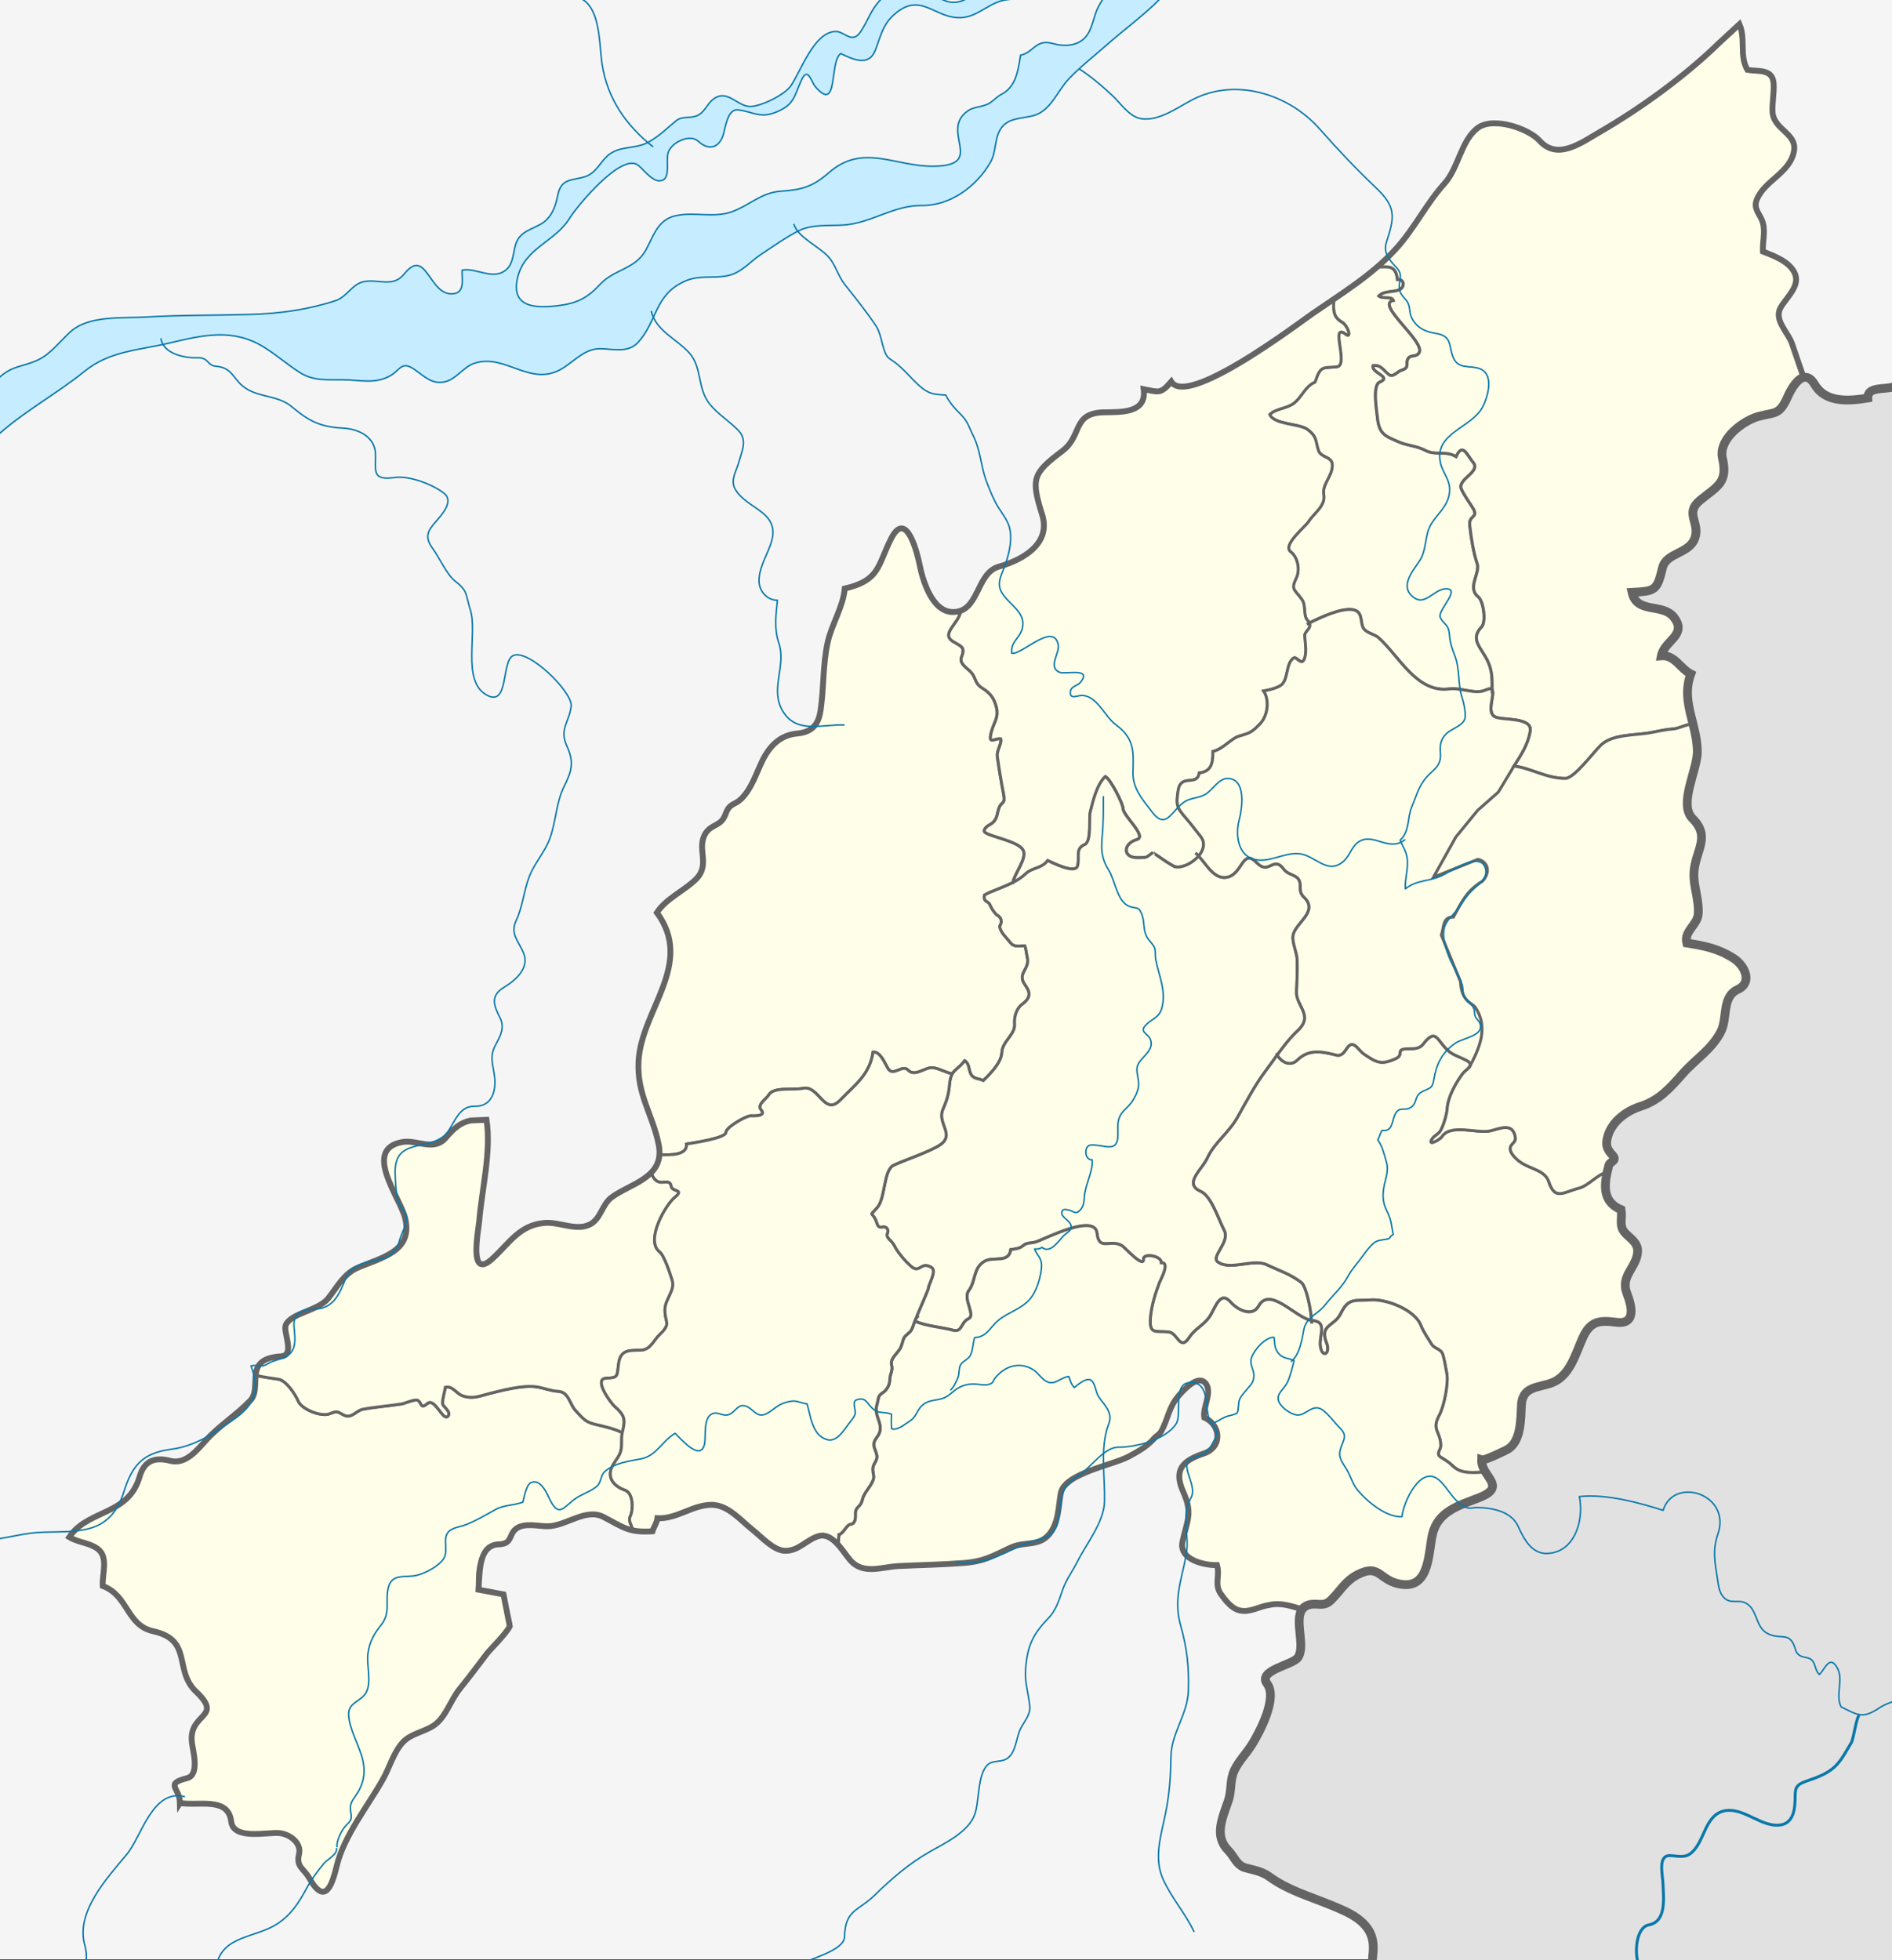 <?xml version="1.0" encoding="UTF-8" standalone="no"?>
<svg
   xmlns:dc="http://purl.org/dc/elements/1.1/"
   xmlns:cc="http://creativecommons.org/ns#"
   xmlns:rdf="http://www.w3.org/1999/02/22-rdf-syntax-ns#"
   xmlns:svg="http://www.w3.org/2000/svg"
   xmlns="http://www.w3.org/2000/svg"
   xmlns:xlink="http://www.w3.org/1999/xlink"
   xmlns:sodipodi="http://sodipodi.sourceforge.net/DTD/sodipodi-0.dtd"
   xmlns:inkscape="http://www.inkscape.org/namespaces/inkscape"
   width="645.772"
   height="669.144"
   id="svg2"
   version="1.1"
   inkscape:version="0.92.4 (5da689c313, 2019-01-14)"
   sodipodi:docname="Nagaland.svg">
  <rect width="100%" height="100%" fill="#333333" stroke="none"/>
  <sodipodi:namedview
     pagecolor="#ffffff"
     bordercolor="#666666"
     borderopacity="1"
     objecttolerance="10"
     gridtolerance="10"
     guidetolerance="10"
     inkscape:pageopacity="0"
     inkscape:pageshadow="2"
     inkscape:window-width="1920"
     inkscape:window-height="1001"
     id="namedview292"
     showgrid="false"
     fit-margin-top="0"
     fit-margin-left="0"
     fit-margin-right="0"
     fit-margin-bottom="0"
     inkscape:zoom="2.414881"
     inkscape:cx="437.99183"
     inkscape:cy="389.18758"
     inkscape:window-x="-9"
     inkscape:window-y="-9"
     inkscape:window-maximized="1"
     inkscape:current-layer="svg2" />
  <!-- Arial(R) Trademark of The Monotype Corporation plc registered in the US Pat &amp; TM Off. and elsewhere. -->
  <g
     id="base"
     transform="scale(0.27,0.342)">
    <rect
       style="fill:#f5f5f5;fill-opacity:1"
       y="0"
       x="0"
       width="2393.32"
       height="1955.59"
       id="svg_11" />
    <g
       id="other_state">
      <g
         id="svg_13" />
      <g
         id="svg_15" />
    </g>
  </g>
  <defs
     id="defs4">
    <radialGradient
       gradientUnits="userSpaceOnUse"
       r="22.838"
       cy="4.25"
       cx="-4.5"
       id="XMLID_2_">
      <stop
         stop-color="#878787"
         offset="0"
         id="stop7" />
      <stop
         stop-color="#676767"
         offset="0.083"
         id="stop9" />
      <stop
         stop-color="#474747"
         offset="0.184"
         id="stop11" />
      <stop
         stop-color="#2D2D2D"
         offset="0.294"
         id="stop13" />
      <stop
         stop-color="#191919"
         offset="0.415"
         id="stop15" />
      <stop
         stop-color="#0B0B0B"
         offset="0.552"
         id="stop17" />
      <stop
         stop-color="#030303"
         offset="0.719"
         id="stop19" />
      <stop
         stop-color="#000000"
         offset="1"
         id="stop21" />
    </radialGradient>
    <radialGradient
       inkscape:collect="always"
       xlink:href="#XMLID_2_"
       id="radialGradient3564"
       gradientUnits="userSpaceOnUse"
       cx="-4.5"
       cy="4.25"
       r="22.838" />
  </defs>
  <!-- Copyright: Copyright 2007 Adobe System Incorporated. All rights reserved. -->
  <symbol
     viewBox="-11.31 -11.31 22.61 22.61"
     id="New_Symbol_1"
     transform="translate(-1119.704,-843.778)">
    <path
       id="svg_1"
       d="M 10.81,0 C 10.81,-5.97 5.97,-10.81 0,-10.81 -5.97,-10.81 -10.81,-5.97 -10.81,0 -10.81,5.97 -5.97,10.81 0,10.81 5.97,10.81 10.81,5.97 10.81,0 z"
       inkscape:connector-curvature="0"
       style="fill:#f36f5f;stroke:#ffffff" />
  </symbol>
  <symbol
     viewBox="-9.75 -9.75 19.5 19.5"
     id="New_Symbol_10"
     transform="translate(-1119.704,-843.778)">
    <g
       id="svg_2">
      <g
         id="svg_3">
        <path
           id="svg_4"
           d="m -9.75,0 c 0,-5.38 4.37,-9.75 9.75,-9.75 5.38,0 9.75,4.37 9.75,9.75 C 9.75,5.38 5.38,9.75 0,9.75 -5.38,9.75 -9.75,5.38 -9.75,0 z"
           inkscape:connector-curvature="0"
           style="fill:url(#radialGradient3564)" />
      </g>
    </g>
  </symbol>
  <symbol
     viewBox="-1.67 -1.67 3.33 3.33"
     id="New_Symbol_11"
     transform="translate(-1119.704,-843.778)">
    <path
       id="svg_5"
       d="M 1.67,0 C 1.67,-0.92 0.93,-1.67 0,-1.67 -0.92,-1.67 -1.67,-0.92 -1.67,0 -1.67,0.92 -0.92,1.67 0,1.67 0.92,1.67 1.67,0.92 1.67,0 z"
       inkscape:connector-curvature="0"
       style="fill:#221e1f" />
  </symbol>
  <symbol
     viewBox="-16.15 -16.15 32.3 32.3"
     id="capital"
     transform="translate(-1119.704,-843.778)">
    <use
       id="svg_6"
       transform="matrix(1.657,0,0,1.657,1854.901,1397.803)"
       y="-9.75"
       x="-9.75"
       height="19.5"
       width="19.5"
       xlink:href="#New_Symbol_10" />
    <g
       id="svg_7">
      <g
         id="svg_8">
        <polygon
           id="svg_9"
           points="9.33,-12.97 0.04,-6.29 -9.21,-13.04 -5.72,-2.14 -15,4.58 -3.55,4.63 -0.04,15.52 3.55,4.65 15,4.68 5.77,-2.1 "
           clip-rule="evenodd"
           style="fill:#ffffff;fill-rule:evenodd" />
      </g>
    </g>
    <use
       id="svg_10"
       transform="matrix(1.657,0,0,1.657,1854.798,1397.596)"
       y="-1.67"
       x="-1.67"
       height="3.33"
       width="3.33"
       xlink:href="#New_Symbol_11" />
  </symbol>
  <g
     id="districts"
     transform="translate(-1119.704,-843.778)">
    <g
       id="as">
      <path
         style="fill:#ffffff"
         inkscape:connector-curvature="0"
         d="m 498.07,1152.16 c -0.74,-4.9 -2.98,-11.34 -4.39,-17.61 0.01,0.04 0.02,0.07 0.02,0.11 1.29,5.77 2.68,11.78 4.37,17.5 z"
         id="svg_22" />
      <path
         style="fill:#ffffff"
         inkscape:connector-curvature="0"
         d="m 493.62,1134.28 c -1.38,-6.25 -1.88,-12.31 0.79,-16.48 -3.03,4.67 -1.92,11.32 -0.79,16.48 z"
         id="svg_23" />
      <path
         style="fill:#ffffff"
         inkscape:connector-curvature="0"
         d="m 495.05,1116.92 c -0.15,0.18 -0.28,0.38 -0.41,0.57 0.13,-0.19 0.26,-0.38 0.41,-0.57 z"
         id="svg_24" />
      <path
         style="fill:#ffffff"
         inkscape:connector-curvature="0"
         d="m 495.83,1116.07 c -0.28,0.27 -0.54,0.56 -0.78,0.85 0.24,-0.29 0.49,-0.58 0.78,-0.85 z"
         id="svg_25" />
      <path
         style="fill:#ffffff"
         inkscape:connector-curvature="0"
         d="m 498.3,1154.28 c 0.11,0.05 0.22,0.09 0.33,0.14 l -0.38,-0.84 c 0.02,0.23 0.04,0.47 0.05,0.7 z"
         id="svg_26" />
      <path
         style="fill:#ffffff"
         inkscape:connector-curvature="0"
         d="m 494.64,1117.49 c -0.07,0.1 -0.15,0.2 -0.22,0.31 0.06,-0.11 0.14,-0.21 0.22,-0.31 z"
         id="svg_27" />
      <path
         style="fill:#ffffff"
         inkscape:connector-curvature="0"
         d="m 498.99,1155.23 c -0.08,-0.25 -0.15,-0.51 -0.23,-0.76 -0.05,-0.02 -0.09,-0.04 -0.14,-0.06 l 0.37,0.82 z"
         id="svg_28" />
      <path
         style="fill:#ffffff"
         inkscape:connector-curvature="0"
         d="m 498.3,1154.28 c -0.01,-0.23 -0.03,-0.46 -0.05,-0.7 l 0.38,0.84 c 0.05,0.02 0.09,0.04 0.14,0.06 -0.24,-0.76 -0.47,-1.54 -0.69,-2.31 0.1,0.73 0.18,1.44 0.22,2.11 z"
         id="svg_30" />
      <path
         style="fill:#ffffff"
         inkscape:connector-curvature="0"
         d="m 493.62,1134.28 c 0.02,0.09 0.04,0.18 0.06,0.26 -0.02,-0.08 -0.04,-0.17 -0.06,-0.26 z"
         id="svg_32" />
      <path
         style="fill:#ffffff"
         inkscape:connector-curvature="0"
         d="m 1811.1,565.49 c -0.83,3.67 -4.02,5.19 -8.81,6.52 -0.19,0.05 -0.36,0.12 -0.54,0.18 0.18,-0.06 0.35,-0.13 0.54,-0.18 5.79,-1.6 8.14,-1.87 8.81,-6.52 z"
         id="svg_43" />
      <path
         style="fill:#ffffff"
         inkscape:connector-curvature="0"
         d="m 1810.99,560.23 c 0.17,0.9 0.27,1.73 0.32,2.49 0.01,-0.27 0.01,-0.55 0.01,-0.83 l -0.33,-1.66 z"
         id="svg_44" />
      <path
         style="fill:#ffffff"
         inkscape:connector-curvature="0"
         d="m 1801.14,572.44 c 0.09,-0.04 0.17,-0.08 0.25,-0.12 -0.09,0.04 -0.17,0.08 -0.25,0.12 z"
         id="svg_45" />
      <path
         style="fill:#ffffff"
         inkscape:connector-curvature="0"
         d="m 1801.39,572.32 c 0.12,-0.05 0.25,-0.08 0.37,-0.13 -0.12,0.05 -0.25,0.08 -0.37,0.13 z"
         id="svg_46" />
      <path
         style="fill:#ffffff"
         inkscape:connector-curvature="0"
         d="m 1801.14,572.44 c -4.13,1.81 -5.58,6.33 -7.72,10.05 2.13,-3.72 3.58,-8.24 7.72,-10.05 z"
         id="svg_47" />
      <path
         style="fill:#ffffff"
         inkscape:connector-curvature="0"
         d="m 1802.3,572.02 c -0.19,0.05 -0.36,0.12 -0.54,0.18 0.18,-0.07 0.35,-0.13 0.54,-0.18 5.78,-1.61 8.13,-1.88 8.81,-6.52 -0.84,3.67 -4.03,5.18 -8.81,6.52 z"
         id="svg_48" />
      <path
         style="fill:#ffffff"
         inkscape:connector-curvature="0"
         d="m 1794.19,581.06 c 1.77,-3.38 3.33,-7.04 6.94,-8.63 -3.61,1.59 -5.17,5.25 -6.94,8.63 z"
         id="svg_49" />
      <path
         style="fill:#ffffff"
         inkscape:connector-curvature="0"
         d="m 1811.08,560.78 c 0.11,1.25 0.28,2.49 0.17,3.74 0.06,-0.56 0.09,-1.15 0.06,-1.8 0.01,-0.27 0.01,-0.55 0.01,-0.83 l -0.15,-0.76 0.07,0.75 c -0.04,-0.35 -0.1,-0.73 -0.16,-1.1 z"
         id="svg_50" />
      <path
         style="fill:#ffffff"
         inkscape:connector-curvature="0"
         d="m 1810.99,560.23 c 0.04,0.19 0.05,0.36 0.08,0.55 -0.01,-0.07 -0.01,-0.14 -0.02,-0.21 l -0.06,-0.34 z"
         id="svg_51" />
      <path
         style="fill:#ffffff"
         inkscape:connector-curvature="0"
         d="m 1811.17,561.13 -0.09,-0.96 c -0.02,0 -0.04,0 -0.05,0.01 0.01,0.13 0.02,0.26 0.03,0.39 l 0.11,0.56 z"
         id="svg_52" />
      <path
         style="fill:#ffffff"
         inkscape:connector-curvature="0"
         d="m 1811.08,560.78 c 0.06,0.37 0.13,0.75 0.17,1.1 l -0.07,-0.75 -0.11,-0.56 c -0.01,0.07 0,0.14 0.01,0.21 z"
         id="svg_53" />
      <path
         style="fill:#ffffff"
         inkscape:connector-curvature="0"
         d="m 1810.99,559.23 c 0,0.31 0.02,0.63 0.04,0.94 0.02,0 0.03,0 0.05,-0.01 l -0.09,-0.93 z"
         id="svg_55" />
      <path
         style="fill:#ffffff"
         inkscape:connector-curvature="0"
         d="m 1811.1,565.5 0,0 c 0.07,-0.33 0.12,-0.65 0.14,-0.98 -0.03,0.33 -0.07,0.67 -0.14,0.98 0,-0.01 0,-0.01 0,0 z"
         id="svg_56" />
      <path
         style="fill:#ffffff"
         inkscape:connector-curvature="0"
         d="m 1811.33,561.57 c 0,0.11 0,0.21 0,0.32 l 0,0.02 c 0,-0.12 0,-0.23 0,-0.34 z"
         id="svg_58" />
      <path
         style="fill:#ffffff"
         inkscape:connector-curvature="0"
         d="m 1811.31,562.72 c -0.03,1.06 -0.09,1.99 -0.2,2.77 0.18,-0.81 0.25,-1.72 0.2,-2.77 z"
         id="svg_59" />
    </g>
    <g
       id="mg" />
    <g
       id="ap" />
    <g
       id="ng">
      <path
         style="fill:#fefee9;stroke:#646464;stroke-opacity:1"
         inkscape:connector-curvature="0"
         d="m 1577.76,953.77 c 1.96,1.1 3.42,5.72 1.25,4.08 -5.69,-4.29 1.14,10.63 -3.08,11.11 -4.22,0.48 -5.45,-0.5 -6.98,3.92 -0.74,2.15 -0.28,0.89 -1.97,2.15 -2.26,1.69 -3.36,4.47 -5.61,6.26 -2.49,1.98 -6.18,1.84 -8.36,3.93 1.4,3.52 10.12,3.07 12.86,5.13 3.44,2.58 2.65,3.87 3.78,7.22 0.84,2.49 4.59,1.94 4.71,4.81 0.16,3.77 -3.57,6.68 -2.92,10.2 0.71,3.83 -3.34,6.32 -5.13,9.12 -1.26,1.97 -9.15,8.17 -6.15,10.42 2.47,1.85 3.21,6.23 1.94,8.86 -2.03,4.2 -0.59,3.88 1.89,7.42 1.55,2.21 0.28,5.46 2,7.21 0.28,0.29 0.47,0.55 0.6,0.81 3.98,-1.98 10.6,-5.07 14.62,-4.57 3.48,0.44 2.77,3.53 3.55,5.77 0.78,2.24 3.89,2.44 5.47,3.85 7.03,6.29 13.02,18.95 24.13,17.46 3.83,-0.51 8.98,1.94 12.2,0.45 1.41,-0.65 2.11,-0.58 2.42,-0.09 0.03,-4.61 0.08,-7.59 -2.7,-12.04 -2.23,-3.57 -4.25,-5.99 -0.9,-9.49 1.64,-1.71 0.67,-8.86 -1.21,-10.37 -3.81,-3.05 0.83,-7.99 -0.29,-11.25 -1.28,-3.72 -2.07,-8.75 -2.56,-13.12 -0.4,-3.54 3.37,-2.37 0.91,-6.15 -1.24,-1.9 -2.8,-4.06 -3.73,-6.13 -1.55,-3.45 6.79,-5.84 3.99,-9.16 -2.02,-2.4 -3.6,-7 -5.84,-1.98 -3.46,-2.11 -7.1,-0.3 -10.46,-2.1 -3.14,-1.67 -6.07,-1.57 -9.11,-2.91 -4.53,-2 -6.67,-2.53 -7.26,-8.28 -0.26,-2.52 -1.75,-11.04 0.76,-12.09 4.46,-1.87 -3.06,-3.22 -2.23,-5.62 2.72,-0.4 3.47,1.62 5.32,3 1.54,1.15 2.94,-1.02 4.25,-1.4 3.29,-0.97 1.21,-2.4 2.48,-4.17 0.9,-1.25 2.62,-0.2 3.65,-1.87 2.31,-3.73 -15.09,-16.63 -8.79,-17.84 -0.59,-1.65 -3.56,-0.4 -4.95,-1.52 1.8,-1.81 4.66,-1.23 6.86,-2.06 2.09,-0.79 1.96,-3.82 -0.5,-3.57 -0.64,-5.06 -3.04,-4.35 -6.99,-4.29 -2.89,2.49 -5.91,4.79 -9.02,6.99 -1.89,1.34 -3.81,2.66 -5.74,3.96 -0.09,3.37 -0.5,6.06 2.84,7.94 z"
         id="svg_86" />
      <path
         style="fill:#fefee9;stroke:#646464;stroke-opacity:1"
         inkscape:connector-curvature="0"
         d="m 1468.97,1134.07 c -1.57,-3.52 -13.65,-5 -13.35,-6.73 0.28,-1.59 2.24,-1.98 3.18,-3 1.4,-1.53 1.23,-3.09 1.86,-4.74 0.93,-2.48 2.29,-1.06 1.55,-4.89 -0.8,-4.15 -1.52,-8.43 -2.1,-12.6 -0.32,-2.27 1.6,-4.4 1.16,-6.16 -2.22,-0.36 -4.55,2.48 -3.09,-2.74 0.84,-3 2.43,-4.54 1.63,-7.92 -0.76,-3.23 -2.17,-4.99 -4.93,-6.7 -2.43,-1.5 -2.04,-3.3 -3.57,-5.17 -1.24,-1.52 -4.37,-3.04 -3.43,-5.38 1.31,-3.28 0.11,-3.54 -2.8,-5.26 -4.55,-2.7 2.04,-6.15 2.53,-10.53 -0.51,0.19 -1.06,0.33 -1.67,0.4 -0.4,0.04 -0.81,0.07 -1.25,0.05 -6.88,-0.24 -10.04,-10.8 -11.11,-16.15 -0.65,-3.28 -4.4,-19.36 -9.72,-8.9 -4.65,9.14 -3.73,14.23 -15.84,17.05 -0.48,6.17 -4.54,12.34 -5.85,18.49 -1.68,7.86 -1.23,15.39 -2.4,23.18 -0.64,4.3 -2.53,6.65 -6.05,7.47 -0.57,0.13 -1.19,0.23 -1.85,0.29 -6.06,0.51 -9.65,4.39 -12.16,9.62 -2.02,4.21 -3.48,8.91 -6.74,12.38 -2.57,2.72 -4.22,1.45 -5.71,5.6 -1.49,4.16 -4.71,3.24 -6.76,6.44 -3.33,5.21 1.9,10.67 -3.43,15.83 -4.12,3.99 -9.98,6.4 -13.21,11.28 12.92,17.45 -5.25,33.17 -6.25,50.59 -0.53,9.2 2.85,15.31 5.28,22.69 0.63,1.92 1.2,3.92 1.62,6.08 0.23,1.2 0.29,2.28 0.22,3.28 3.43,0.12 9.73,0.35 9.28,-3.64 2.08,-0.35 13.38,-1.95 13.47,-3.96 0.08,-1.84 7.06,-5.74 8.49,-5.66 0.98,0.06 5.44,0.2 3.56,-2.02 -1.56,-1.83 1.71,-3.67 2.57,-5.13 1.66,-2.84 8.33,-1.54 11.66,-2.24 5.53,-1.15 7.22,9.77 12.81,3.96 5.1,-5.3 10.02,-8.67 11.12,-16.31 2.47,-0.31 4.14,4.04 5.05,5.54 1.85,3.06 4.88,-1.54 6.95,0.63 2.2,2.31 5.47,-0.78 7.96,-0.86 2.06,-0.07 5.58,2.08 7.11,2.02 0.91,-1.48 2.35,-1.97 4.22,-4.41 1.53,0.95 1.35,2.97 2.01,4.41 0.87,1.9 2.75,1.59 4.34,2.36 2.39,-2.33 6.14,-6.06 6.32,-9.54 0.21,-3.97 4.67,-6.08 4.36,-9.85 -0.17,-2.16 0.49,-5.08 2.58,-6.64 3.25,-2.42 2.69,-4.28 0.93,-6.75 -2.76,-3.88 1.84,-5.2 0.81,-9.34 -0.23,-0.93 -0.44,-2.99 -0.81,-3.89 -1.99,-0.05 -3.65,0.66 -5.05,-1.2 -1.24,-1.63 -3.25,-3.27 -3.55,-5.42 1,-1.74 0.64,-3.07 -1.07,-3.99 -0.94,-0.98 -1.69,-2.09 -2.23,-3.34 -0.69,-1.63 -2.28,-0.71 -1.92,-3.35 1.7,-0.97 2.95,-1.34 4.74,-2.1 1.74,-0.73 3.38,-1.38 4.95,-2.17 0.64,-3.24 4.83,-8.14 3.58,-10.96 z"
         id="svg_87" />
      <path
         style="fill:#fefee9;stroke:#646464;stroke-opacity:1"
         inkscape:connector-curvature="0"
         d="m 1577.76,953.77 c -3.34,-1.88 -2.93,-4.57 -2.79,-7.92 -2.38,1.61 -4.78,3.22 -7.16,4.86 -3.13,2.16 -17.65,13.11 -30.06,19.81 -8.52,4.6 -16.06,7.19 -18.25,3.56 -3.73,4.39 -4.37,3.53 -9.41,2.56 1.11,8.31 -7.79,7.8 -13.53,7.91 -10.99,0.21 -7.28,7.97 -14.26,13.22 -10.19,7.67 -10.71,9.48 -6.87,21.72 3.14,9.99 -6.75,15.46 -14.76,17.73 -7.04,1.99 -6.79,12.72 -13.03,15.04 -0.49,4.38 -7.08,7.83 -2.53,10.53 2.9,1.72 4.11,1.98 2.8,5.26 -0.94,2.34 2.19,3.86 3.43,5.38 1.53,1.87 1.14,3.67 3.57,5.17 2.76,1.7 4.17,3.47 4.93,6.7 0.8,3.38 -0.79,4.91 -1.63,7.92 -1.46,5.21 0.87,2.38 3.09,2.74 0.43,1.76 -1.48,3.9 -1.16,6.16 0.58,4.16 1.3,8.44 2.1,12.6 0.74,3.83 -0.62,2.41 -1.55,4.89 -0.62,1.66 -0.45,3.22 -1.86,4.74 -0.94,1.02 -2.9,1.41 -3.18,3 -0.3,1.73 11.78,3.21 13.35,6.73 1.26,2.82 -2.93,7.72 -3.56,10.96 1.53,-0.78 2.97,-1.69 4.35,-2.98 2.45,-2.29 5.3,-1.63 7.56,-4.54 1.66,0.75 9.42,4.74 10.2,1.81 0.82,-3.09 -0.96,-5.79 2.48,-7.3 2.33,-1.02 1.32,-8.97 1.82,-11 0.92,-3.7 2.27,-9.53 5.18,-12.19 1.77,1.01 5.96,9.18 6.01,10.93 0.07,2.55 8.32,9.52 4.71,10.55 -4.73,1.35 -5,6.28 0.31,6.23 3.62,-0.03 2.76,-0.06 5.21,-1.78 -0.05,0.04 6.55,4.71 7.69,4.91 2.39,0.42 5.87,-1.29 7.92,-3.71 -0.39,-0.41 -0.78,-0.77 -1.17,-1.07 0.4,0.29 0.79,0.66 1.17,1.07 1.7,-2.01 2.42,-4.5 0.69,-6.67 -1.93,-2.43 -2.99,-3.94 -5.05,-6.32 -3.12,-3.6 -3.4,-4.39 -2.64,-9.35 0.91,-5.95 6.46,-1.22 7.2,-6 3.92,-0.49 4.74,-2.98 4.67,-7.34 3.68,-0.92 6.14,-4.48 9.21,-5.33 3.34,-0.93 4.12,-1.24 6.85,-4.07 2.77,-2.88 3.29,-8.24 1.25,-11.25 1.87,-0.35 4.32,-0.91 5.81,-1.88 2.73,-1.79 1.65,-7.51 4.4,-9.35 1.09,-0.73 2.68,2.81 3.68,0.31 0.97,-2.42 0.24,-5.52 0.15,-8.04 -0.05,-1.39 2.47,-2.45 1.58,-4.24 -0.33,0.17 -0.66,0.33 -0.95,0.48 0.29,-0.15 0.62,-0.31 0.95,-0.48 -0.13,-0.25 -0.32,-0.52 -0.6,-0.81 -1.72,-1.76 -0.45,-5 -2,-7.21 -2.48,-3.54 -3.92,-3.22 -1.89,-7.42 1.27,-2.64 0.53,-7.01 -1.94,-8.86 -3,-2.25 4.89,-8.44 6.15,-10.42 1.79,-2.8 5.83,-5.28 5.13,-9.12 -0.65,-3.52 3.08,-6.43 2.92,-10.2 -0.12,-2.87 -3.88,-2.32 -4.71,-4.81 -1.13,-3.35 -0.34,-4.64 -3.78,-7.22 -2.74,-2.06 -11.46,-1.61 -12.86,-5.13 2.18,-2.09 5.87,-1.95 8.36,-3.93 2.25,-1.79 3.35,-4.57 5.61,-6.26 1.69,-1.26 1.22,0 1.97,-2.15 1.52,-4.42 2.76,-3.44 6.98,-3.92 4.22,-0.48 -2.61,-15.4 3.08,-11.11 2.08,1.62 0.62,-3 -1.34,-4.1 z"
         id="svg_88" />
      <path
         style="fill:#fefee9;stroke:#646464;stroke-opacity:1"
         inkscape:connector-curvature="0"
         d="m 1520.91,1139.68 c -1.15,-0.2 -7.74,-4.87 -7.69,-4.91 -2.45,1.73 -1.59,1.75 -5.21,1.78 -5.31,0.05 -5.03,-4.89 -0.31,-6.23 3.61,-1.03 -4.63,-8 -4.71,-10.55 -0.05,-1.75 -4.23,-9.92 -6.01,-10.93 -2.92,2.66 -4.27,8.49 -5.18,12.19 -0.5,2.03 0.51,9.98 -1.82,11 -3.45,1.51 -1.66,4.21 -2.48,7.3 -0.78,2.93 -8.54,-1.06 -10.2,-1.81 -2.26,2.9 -5.11,2.25 -7.56,4.54 -1.37,1.28 -2.82,2.2 -4.35,2.98 -0.04,0.18 -0.07,0.37 -0.08,0.54 0.01,-0.17 0.04,-0.35 0.08,-0.54 -1.56,0.79 -3.21,1.44 -4.95,2.17 -1.79,0.75 -3.04,1.13 -4.74,2.1 -0.36,2.64 1.23,1.73 1.92,3.35 0.54,1.25 1.28,2.36 2.23,3.34 1.71,0.92 2.07,2.25 1.07,3.99 0.3,2.15 2.31,3.79 3.55,5.42 1.41,1.86 3.06,1.15 5.05,1.2 0.37,0.9 0.58,2.96 0.81,3.89 1.03,4.14 -3.57,5.47 -0.81,9.34 1.76,2.47 2.33,4.33 -0.93,6.75 -2.09,1.55 -2.75,4.48 -2.58,6.64 0.31,3.77 -4.16,5.87 -4.36,9.85 -0.18,3.49 -3.93,7.22 -6.32,9.54 -1.6,-0.77 -3.47,-0.47 -4.34,-2.36 -0.66,-1.43 -0.48,-3.46 -2.01,-4.41 -1.87,2.44 -3.32,2.93 -4.22,4.41 0.08,0 0.15,-0.01 0.22,-0.02 -0.07,0.02 -0.14,0.02 -0.22,0.02 -0.48,0.79 -0.81,1.85 -0.97,3.65 -0.31,3.51 -0.9,5.37 -2.26,8.53 -2.24,5.21 5.13,9.01 -2.21,12.87 -4.78,2.51 -9.86,4.04 -14.54,6.17 -3.63,1.65 -2.8,11.29 -5.72,14.54 -3.16,3.52 -1.54,0.72 -0.05,5.37 0.87,2.71 2.44,0.08 3.55,1.91 0.82,1.35 -1.08,1.72 0.67,3.56 0.93,0.85 1.65,1.84 2.17,2.99 1.33,2.19 3.33,4.5 5.24,6.19 3.06,2.69 3.27,-1.87 6.98,0.38 1.94,1.18 -0.98,5.59 -1.06,7.13 -0.03,0.56 -3.54,8.34 -4.38,10.61 0.28,-0.57 0.63,-1.03 1.14,-1.24 -0.5,0.21 -0.85,0.67 -1.14,1.24 -0.14,0.38 -0.21,0.61 -0.18,0.62 4.06,1.71 8.81,1.97 13.12,3.08 2.99,0.77 2.55,-2.77 5.08,-3.91 2.73,-1.22 -1.99,-6.78 0.15,-9.62 2.48,-3.29 1.41,-7.58 5.26,-9.96 3.07,-1.9 8.34,0.85 9.09,-4.07 1.33,-0.21 2.93,-0.3 4.02,-1.21 1.75,-1.47 2.56,-0.7 4.88,-1.51 2.9,-1.02 19.78,-9.66 20.49,-2.9 0.68,6.38 4.57,1.83 8.65,4.36 0.73,0.45 7.41,7.87 7.24,4.52 -0.11,-2.11 6.14,-1.19 6.06,1.23 3.08,-0.17 -0.24,5.73 -0.65,6.8 -1.38,3.57 -2.73,8.01 -3.04,11.79 -0.51,6.28 1.78,4.48 6.39,5.09 2.87,0.38 3.7,6.71 6.91,1.78 1.9,-2.92 4.92,-4.13 6.9,-7.04 1.95,-2.85 3.51,-9.21 7.23,-4.91 2.1,2.43 7.28,5.26 9.51,1.27 3.86,-6.91 12.61,4.11 18.05,4.94 -0.11,-3.49 -1.74,-11.69 -3.51,-13.02 -3.94,-2.95 -7.59,-4.03 -11.72,-6 -4.72,-2.25 -12.46,2.16 -16.74,-0.98 -2.44,-1.79 4.3,-6.81 2.21,-10.75 -1.85,-3.49 -4.37,-11.73 -8.01,-13.32 -6.04,-2.63 0.4,-7.33 2.3,-11.49 2.28,-4.99 7.32,-8.62 10.09,-13.54 3.04,-5.39 6.07,-11.22 9.8,-16.17 1.28,-1.7 2.57,-3.53 3.9,-5.36 -0.12,-0.21 -0.24,-0.43 -0.34,-0.65 0.1,0.22 0.21,0.44 0.34,0.65 2.14,-2.94 4.4,-5.87 6.91,-8.21 5.8,-5.4 -0.6,-8.4 -0.33,-13.5 0.19,-3.58 0.29,-7.16 0.22,-10.75 -0.05,-2.61 -1.77,-5.82 -1.4,-8.29 0.65,-4.3 8.93,-8.15 3.76,-13.08 -2.33,-2.23 -0.49,-4.22 -1.95,-6.26 -1.04,-1.45 -3.64,-1.52 -4.97,-3.33 -3.57,-4.86 -4.99,2.13 -9.14,-2.14 -5.01,-5.17 -4.84,3.43 -9.9,4.79 -4.56,1.23 -7.21,-4.16 -10.04,-7.15 -2.04,2.42 -5.52,4.14 -7.91,3.72 z"
         id="svg_89" />
      <path
         style="fill:#fefee9;stroke:#646464;stroke-opacity:1"
         inkscape:connector-curvature="0"
         d="m 1323.68,1330.14 c -4.1,-0.85 -4.78,-1.97 -7.51,-4.89 -2.06,-2.2 -2.26,-6.33 -5.91,-6.56 -2.78,-0.17 -4.75,-1.12 -7.35,-1.52 -4.72,-0.72 -11.94,1.2 -16.39,2.33 -3.23,0.82 -5.65,1.92 -9.03,0.66 -2.16,-0.81 -3.14,-3.35 -5.78,-2.87 -0.17,1.26 -1.36,5.09 -0.84,6.02 0.49,0.87 2.81,2.51 1.75,3.82 -1.65,2.04 -4.47,-6.47 -7.04,-4.28 -2.47,2.1 -1.81,-0.33 -3.32,-1.1 -0.97,-0.49 -4.53,1.09 -5.39,1.23 -4.37,0.69 -9.04,1.02 -13.29,1.82 -2.49,0.47 -3.87,3.45 -6.69,1.9 -2.1,-1.15 -2.15,-1.39 -4.68,-0.36 -2.82,1.15 -9.51,-1.47 -10.71,-4.32 -0.97,-2.29 -4.13,-7.09 -6.81,-7.48 -0.47,-0.07 -5.8,-0.79 -7.7,-1.34 -0.31,2.97 0.21,6.49 -1.79,8.6 -4.64,4.89 -10.51,8.51 -15.09,13.54 -3.09,3.4 -6.97,8.45 -12.25,7.1 -5.29,-1.36 -8.91,-0.08 -10.49,5.41 -3.74,12.99 -16.8,11.2 -23.44,19.81 -0.2,0.26 -0.39,0.52 -0.58,0.8 2.95,1.82 6.66,1.87 9.54,3.89 4.04,2.83 1.59,8.77 1.88,12.79 8.81,3.27 8.08,13.44 17.23,15.45 13.63,2.99 6.84,13.25 14.67,20.67 9.54,9.05 -2.75,7.06 -1.46,17.38 0.35,2.81 2.7,10.98 -1.64,12.09 -7.78,1.99 -2.56,3.15 -2.46,8.48 6.25,1.12 16.47,-2.22 17.46,6.31 0.76,6.53 12.66,3.49 16.64,3.98 3.32,0.41 7.44,3.29 6.51,7.17 -1.05,4.43 1.57,4.77 3.52,8.22 5.49,9.76 7.87,1.98 9.38,-4.31 2.45,-10.16 10.67,-20.42 15.74,-29.45 2.22,-3.94 3.65,-9.24 6.74,-12.58 2.81,-3.04 7.21,-3.53 10.55,-5.74 4.14,-2.74 5.78,-8.65 8.87,-12.48 3.2,-3.96 6.26,-8.01 9.32,-12.08 1.22,-1.63 8.61,-8.7 8.12,-10.57 -0.81,-3.07 -1.69,-6.63 -2.76,-9.66 -2.66,-0.92 -5.46,-1.85 -8.45,-1.55 -0.37,-5.84 -0.11,-15.14 7.45,-15.57 4.6,-0.26 2.94,-3.55 5.94,-5.51 2.77,-1.81 7.24,-0.65 10.32,-0.64 6.39,0.03 13.1,-6.34 19.2,-3.18 4.51,2.34 6.8,3.93 10.15,4.61 -0.46,-1.63 -1.71,-3.23 -0.99,-4.75 1.16,-2.44 1.02,-8.05 -1.75,-8.98 -2.74,-0.93 -5.44,-3 -5,-6.22 0.35,-2.62 2.52,-4.23 3.37,-6.63 0.79,-2.25 0.2,-4.38 0.65,-6.6 -0.59,-1.06 -7.52,-2.68 -8.41,-2.86 z"
         id="svg_90" />
      <path
         style="fill:#fefee9;stroke:#646464;stroke-opacity:1"
         inkscape:connector-curvature="0"
         d="m 1348.83,1248.74 c -0.29,-2.08 -1.96,-1.38 -3.39,-1.41 -2.02,-0.04 -2.85,-1.72 -3.48,-3.32 -3.58,3.7 -9.74,5.58 -13.62,8.53 -3.21,2.44 -3.6,7.32 -7.35,9.19 -4.58,2.29 -10.36,-0.87 -15.19,-0.55 -8.84,0.6 -12.34,7.06 -18.18,12.34 -8.15,7.37 -4.63,-9.84 -4.38,-12.89 0.91,-10.94 4.15,-23.76 2.5,-34.63 -2.12,-0.12 -3.86,-0.05 -5.38,0.27 -3.3,0.68 -5.58,2.48 -8.45,5.87 -4.1,4.84 -9.8,0.6 -14.81,1.48 -13.84,2.44 -0.8,18.86 0.92,26.05 2.72,11.37 -8.26,13.41 -16.3,16.9 -4.68,2.03 -6.95,6.62 -9.97,10.4 -3.41,4.27 -12.55,4.9 -14.49,9.09 -1.05,2.26 3.31,10.31 -1.53,10.7 -3.25,0.26 -7.11,0.85 -8.34,4.48 -0.21,0.61 -0.32,1.27 -0.4,1.96 1.9,0.56 7.23,1.28 7.7,1.34 2.69,0.39 5.84,5.19 6.81,7.48 1.21,2.85 7.89,5.47 10.71,4.32 2.53,-1.03 2.58,-0.79 4.68,0.36 2.82,1.55 4.2,-1.43 6.69,-1.9 4.24,-0.8 8.92,-1.13 13.29,-1.82 0.86,-0.14 4.42,-1.72 5.39,-1.23 1.52,0.77 0.85,3.2 3.32,1.1 2.57,-2.19 5.39,6.32 7.04,4.28 1.06,-1.31 -1.27,-2.95 -1.75,-3.82 -0.52,-0.93 0.67,-4.76 0.84,-6.02 2.64,-0.49 3.62,2.06 5.78,2.87 3.39,1.26 5.81,0.16 9.03,-0.66 4.46,-1.12 11.68,-3.05 16.39,-2.33 2.61,0.4 4.57,1.35 7.35,1.52 3.64,0.23 3.85,4.35 5.91,6.56 2.73,2.92 3.41,4.05 7.51,4.89 0.89,0.18 7.81,1.81 8.43,2.85 0.02,-0.1 0.03,-0.19 0.05,-0.29 1.1,-4.47 0.88,-5.76 -2.74,-8.96 -1.14,-1.01 -7.3,-9.33 -2.78,-9.5 4.16,-0.16 3.67,-0.63 4.2,-4.77 0.65,-5.08 3.54,-4.68 7.74,-4.82 3.21,-0.1 4.25,-3.38 6.26,-5.26 4.27,-4 1.66,-4.08 1.86,-8.85 0.13,-3.22 3.49,-6.4 2.5,-9.63 -0.67,-2.2 -2.69,-8.55 -4.35,-9.84 -4.93,-3.83 1.96,-15.9 5.25,-18.61 3.38,-2.8 -1.01,-1.81 -1.27,-3.72 z"
         id="svg_91" />
      <path
         style="fill:#fefee9;stroke:#646464;stroke-opacity:1"
         inkscape:connector-curvature="0"
         d="m 1731.33,961.07 c -1.32,-3.85 -6.27,-8.02 -3.88,-12.29 1.99,-3.54 7.07,-7.54 4.64,-12.1 -2.01,-3.78 -6.95,-5.55 -10.68,-7.03 -0.18,-3.23 0.86,-6.59 -0.01,-9.77 -0.8,-2.91 -3.42,-4.69 -2.08,-7.96 2.73,-6.68 11.45,-9.07 12.71,-16.68 1,-6.07 -7.22,-7.16 -7.36,-13.57 -0.07,-3.1 0.56,-6.19 0.4,-9.28 -0.28,-5.24 -5.35,-4.12 -8.94,-4.74 -2.85,-4.84 -0.54,-10.62 -2.74,-15.6 -2.68,1.91 -5.11,4.59 -6.93,6.37 -11.6,11.33 -26.77,22.32 -40.81,30.45 -6.36,3.68 -14.37,9.7 -20.45,2.94 -3.82,-4.25 -15.83,-8.28 -21.09,-4.4 -5.74,4.24 -6.58,13.68 -11.38,18.98 -6.19,6.84 -10.22,15.32 -16.48,22.2 -2.06,2.27 -4.25,4.34 -6.53,6.31 3.95,-0.06 6.35,-0.77 6.99,4.29 2.46,-0.25 2.59,2.78 0.5,3.57 -2.2,0.83 -5.06,0.25 -6.86,2.06 1.39,1.11 4.36,-0.13 4.95,1.52 -6.3,1.21 11.1,14.11 8.79,17.84 -1.04,1.67 -2.76,0.62 -3.65,1.87 -1.27,1.77 0.81,3.2 -2.48,4.17 -1.31,0.39 -2.71,2.56 -4.25,1.4 -1.85,-1.38 -2.6,-3.4 -5.32,-3 -0.83,2.4 6.69,3.75 2.23,5.62 -2.5,1.05 -1.01,9.57 -0.76,12.09 0.59,5.75 2.72,6.28 7.26,8.28 3.04,1.34 5.97,1.24 9.11,2.91 3.36,1.79 7,-0.01 10.46,2.1 2.24,-5.03 3.82,-0.43 5.84,1.98 2.8,3.32 -5.55,5.72 -3.99,9.16 0.93,2.07 2.5,4.23 3.73,6.13 2.46,3.78 -1.31,2.61 -0.91,6.15 0.49,4.37 1.29,9.4 2.56,13.12 1.12,3.26 -3.52,8.21 0.29,11.25 1.88,1.51 2.85,8.65 1.21,10.37 -3.35,3.51 -1.33,5.92 0.9,9.49 2.77,4.45 2.72,7.43 2.7,12.04 0.99,1.59 -2.04,7.62 0.92,9.14 2.54,1.3 12.98,-0.02 12.04,4.99 -0.86,4.63 -3.05,7.93 -5.53,11.82 6.09,0.78 10.71,4.12 17.49,4.24 3.07,0.05 9.75,-9.06 12.21,-11.39 3.93,-3.72 11.42,-3.32 16.32,-4.14 2.83,-0.48 5.43,-1.17 8.31,-1.37 2.18,-0.15 4.66,-1.71 6.78,-1.71 -1.41,-5.59 -3.01,-10.95 -0.76,-17.05 -3.61,-1.84 -5.48,-6.56 -10.05,-6.21 1,-5.17 8.98,-7.07 4.31,-13.12 -3.87,-5.01 -12.68,-1.03 -14.31,-8.54 7.89,-0.4 8.52,-0.59 10.39,-8.36 1.26,-5.24 9.09,-4.74 11.02,-10.07 1.95,-5.38 -3.66,-8.52 1.84,-13.02 5.85,-4.79 9.53,-5.94 7.61,-14.33 -0.34,-1.48 -0.15,-2.96 0.39,-4.37 1.84,-4.77 7.84,-8.8 12.02,-9.93 5.42,-1.47 7.04,-0.3 9.79,-6.57 1.12,-2.56 3.34,-6.44 5.79,-6.74 -1.77,-3.71 -2.92,-7.57 -4.27,-11.51 z"
         id="svg_92" />
      <path
         style="fill:#fefee9;stroke:#646464;stroke-opacity:1"
         inkscape:connector-curvature="0"
         d="m 1648.36,1247.17 c -1.33,-4.02 -6.13,-4.28 -9.6,-6.66 -1.32,-0.91 -4.09,-3.27 -3.49,-5.22 0.38,-1.26 1.9,-1.67 1.68,-3.2 -0.78,-5.5 -5.56,-2.96 -8.71,-2.3 -4.47,0.94 -13.33,-2.54 -16.34,1.89 -0.87,1.27 -5.25,3.5 -3.3,0.74 0.75,-1.06 1.99,-1.47 2.69,-2.56 1.06,-1.66 2.23,-5.62 2.37,-7.64 0.27,-3.96 2.83,-8.61 5.25,-11.91 1.2,-1.63 4.54,-2.91 1.25,-4.65 -2,-1.06 -4.29,-1.67 -6.04,-3.18 -4.05,-3.5 -4.16,-8.14 -8.71,-2.29 -1.3,1.67 -3.27,1.53 -5.19,1.55 -4.53,0.06 -1.06,2 -4.19,3.4 -4.96,2.22 -6.51,1.32 -10.89,-1.68 -1.78,-1.21 -3.51,-5.07 -5.58,-2.09 -0.9,1.3 -1.84,3.03 -3.75,2.54 -4.64,-1.17 -9.28,-2.29 -13.3,1.68 -2.34,2.31 -5.37,0.84 -6.85,-1.72 -1.33,1.83 -2.62,3.66 -3.9,5.36 -3.73,4.94 -6.76,10.78 -9.8,16.17 -2.77,4.91 -7.81,8.54 -10.09,13.54 -1.9,4.16 -8.34,8.86 -2.3,11.49 3.65,1.59 6.17,9.83 8.01,13.32 2.09,3.95 -4.65,8.97 -2.21,10.75 4.29,3.14 12.02,-1.27 16.74,0.98 4.13,1.96 7.78,3.04 11.72,6 1.78,1.33 3.41,9.54 3.51,13.02 0.12,0.02 0.23,0.04 0.34,0.05 5.21,0.37 2.11,5.1 2.64,8.72 0.63,4.33 3.66,2.66 2.11,-1.28 -2.39,-6.08 2.75,-5.47 4.88,-9.84 2.7,-5.53 4.74,-4.26 10.21,-4.66 5.17,-0.38 15.03,3.26 17.15,8.74 0.82,2.13 2.42,4.4 3.62,6.35 1.07,1.73 3.19,1.47 3.85,3.57 0.62,1.99 0.91,4.32 1.34,6.37 0.68,3.23 -0.94,11.27 -2.53,14.21 -2.85,5.28 0.45,5.49 0.47,10.48 0.01,1.51 -1.92,2.83 0.19,4.08 1.62,0.96 2.75,1.72 4.14,3.04 2.84,2.73 7.25,2.04 10.96,1.91 -0.75,-1.25 -1.37,-2.62 -1.31,-4.18 0.03,0.01 0.06,0.01 0.08,0.02 0.02,0 0.04,0.01 0.06,0.01 1.07,0.2 8.26,-3.28 8.94,-3.71 4.47,-2.86 4.26,-10.41 4.51,-14.98 0.35,-6.34 5.46,-5.87 10.18,-7.54 6.24,-2.21 8.22,-9.73 10.62,-15.15 2.66,-6.01 5.66,-6.35 11.6,-5.59 7.08,0.92 5.09,-6.04 3.59,-9.9 -2.32,-5.99 3.45,-8.86 3.67,-14.24 0.13,-3.18 -2.65,-4.47 -4.44,-6.54 -2.01,-2.33 -0.7,-5.05 -1.19,-7.75 -6.01,-2.49 -5.87,-7.69 -4.79,-12.76 -3.01,0.35 -6.42,4.58 -9.59,5.38 -5.34,1.38 -8.14,4.31 -10.28,-2.14 z"
         id="svg_93" />
      <path
         style="fill:#fefee9;stroke:#646464;stroke-opacity:1"
         inkscape:connector-curvature="0"
         d="m 1690.76,1092.6 c -2.89,0.2 -5.48,0.89 -8.31,1.37 -4.9,0.83 -12.39,0.43 -16.32,4.14 -2.46,2.33 -9.14,11.44 -12.21,11.39 -6.78,-0.12 -11.41,-3.45 -17.49,-4.24 2.48,-3.89 4.67,-7.19 5.53,-11.82 0.93,-5.01 -9.5,-3.69 -12.04,-4.99 -2.96,-1.52 0.06,-7.55 -0.92,-9.14 0,0.4 0,0.82 0,1.25 0,-0.43 0,-0.84 0,-1.25 -0.31,-0.5 -1.01,-0.57 -2.42,0.09 -3.21,1.48 -8.36,-0.97 -12.2,-0.45 -11.11,1.48 -17.09,-11.17 -24.13,-17.46 -1.58,-1.42 -4.69,-1.61 -5.47,-3.85 -0.78,-2.24 -0.07,-5.34 -3.55,-5.77 -4.02,-0.5 -10.64,2.58 -14.62,4.57 0.89,1.79 -1.63,2.85 -1.58,4.24 0.09,2.52 0.82,5.61 -0.15,8.04 -1,2.5 -2.59,-1.04 -3.68,-0.31 -2.74,1.83 -1.67,7.56 -4.4,9.35 -1.48,0.97 -3.94,1.53 -5.81,1.88 2.05,3.01 1.52,8.38 -1.25,11.25 -2.73,2.84 -3.5,3.14 -6.85,4.07 -3.06,0.85 -5.52,4.41 -9.21,5.33 0.08,4.37 -0.75,6.85 -4.67,7.34 -0.74,4.79 -6.29,0.05 -7.2,6 -0.76,4.96 -0.48,5.75 2.64,9.35 2.06,2.38 3.11,3.89 5.05,6.32 1.73,2.17 1.01,4.66 -0.69,6.67 2.83,2.99 5.48,8.38 10.04,7.15 5.05,-1.36 4.89,-9.96 9.9,-4.79 4.15,4.28 5.57,-2.72 9.14,2.14 1.33,1.81 3.93,1.88 4.97,3.33 1.46,2.04 -0.38,4.03 1.95,6.26 5.17,4.93 -3.11,8.78 -3.76,13.08 -0.37,2.47 1.35,5.68 1.4,8.29 0.07,3.58 -0.02,7.17 -0.22,10.75 -0.27,5.1 6.13,8.1 0.33,13.5 -2.51,2.33 -4.77,5.27 -6.91,8.21 1.48,2.56 4.51,4.02 6.85,1.72 4.02,-3.97 8.66,-2.85 13.3,-1.68 1.91,0.48 2.85,-1.24 3.75,-2.54 2.07,-2.99 3.8,0.87 5.58,2.09 4.38,3 5.93,3.9 10.89,1.68 3.13,-1.4 -0.35,-3.34 4.19,-3.4 1.92,-0.02 3.89,0.12 5.19,-1.55 4.55,-5.85 4.66,-1.21 8.71,2.29 1.75,1.51 4.04,2.12 6.04,3.18 3.29,1.74 -0.05,3.03 -1.25,4.65 -2.43,3.3 -4.99,7.95 -5.25,11.91 -0.14,2.02 -1.31,5.98 -2.37,7.64 -0.69,1.09 -1.94,1.5 -2.69,2.56 -1.95,2.75 2.44,0.53 3.3,-0.74 3.01,-4.43 11.88,-0.95 16.34,-1.89 3.15,-0.67 7.93,-3.2 8.71,2.3 0.22,1.53 -1.3,1.95 -1.68,3.2 -0.6,1.95 2.17,4.32 3.49,5.22 3.47,2.38 8.27,2.65 9.6,6.66 2.14,6.45 4.94,3.51 10.32,2.14 3.16,-0.8 6.58,-5.03 9.59,-5.38 0.17,-0.8 0.36,-1.6 0.56,-2.39 0.34,-1.34 3.08,-1.5 1.23,-3.5 -1.94,-2.09 -2.48,-3.53 -1.52,-6.65 1.56,-5.05 6.41,-8.47 11.18,-10 6.21,-1.99 10.1,-6.31 14.28,-11.08 4.36,-4.98 10.12,-8.44 13.13,-14.53 2.28,-4.61 0.2,-11.76 5.74,-14.3 5.13,-2.35 2.35,-8.17 -1.42,-10.58 -5.31,-3.39 -9.93,-4.28 -16.01,-5.25 -1.03,-3.99 3.53,-6.11 3.89,-9.77 0.39,-3.9 -1.17,-8.45 -1.43,-12.41 -0.57,-8.56 6.4,-13.46 -0.5,-20.31 -4.88,-4.85 1.65,-16.57 1.64,-22.77 -0.01,-3.34 -0.72,-6.45 -1.49,-9.5 -2.12,-0.02 -4.6,1.54 -6.78,1.69 z"
         id="svg_94" />
      <path
         style="fill:#fefee9;stroke:#646464;stroke-opacity:1"
         inkscape:connector-curvature="0"
         d="m 1615.78,1344.35 c -1.38,-1.33 -2.52,-2.08 -4.14,-3.04 -2.11,-1.25 -0.18,-2.58 -0.19,-4.08 -0.03,-5 -3.32,-5.21 -0.47,-10.48 1.59,-2.94 3.2,-10.98 2.53,-14.21 -0.43,-2.05 -0.72,-4.38 -1.34,-6.37 -0.66,-2.1 -2.78,-1.84 -3.85,-3.57 -1.2,-1.95 -2.79,-4.22 -3.62,-6.35 -2.11,-5.48 -11.98,-9.12 -17.15,-8.74 -5.47,0.4 -7.52,-0.87 -10.21,4.66 -2.13,4.37 -7.28,3.76 -4.88,9.84 1.55,3.94 -1.48,5.61 -2.11,1.28 -0.53,-3.62 2.56,-8.35 -2.64,-8.72 -0.11,-0.01 -0.23,-0.03 -0.34,-0.05 0.01,0.43 0.01,0.8 -0.03,1.06 0.04,-0.26 0.04,-0.63 0.03,-1.06 -5.44,-0.83 -14.19,-11.85 -18.05,-4.94 -2.23,3.99 -7.4,1.16 -9.51,-1.27 -3.72,-4.3 -5.28,2.06 -7.23,4.91 -1.98,2.9 -5,4.11 -6.9,7.04 -3.21,4.93 -4.04,-1.4 -6.91,-1.78 -4.61,-0.61 -6.9,1.18 -6.39,-5.09 0.31,-3.79 1.66,-8.22 3.04,-11.79 0.41,-1.08 3.73,-6.97 0.65,-6.8 0.08,-2.42 -6.17,-3.34 -6.06,-1.23 0.17,3.35 -6.5,-4.07 -7.24,-4.52 -4.08,-2.53 -7.97,2.02 -8.65,-4.36 -0.72,-6.76 -17.6,1.88 -20.49,2.9 -2.31,0.82 -3.12,0.04 -4.88,1.51 -1.09,0.91 -2.69,1 -4.02,1.21 -0.74,4.92 -6.01,2.17 -9.09,4.07 -3.85,2.38 -2.78,6.67 -5.26,9.96 -2.14,2.84 2.57,8.41 -0.15,9.62 -2.54,1.13 -2.09,4.67 -5.08,3.91 -4.31,-1.11 -9.06,-1.37 -13.12,-3.08 -0.03,-0.01 0.04,-0.24 0.18,-0.62 -0.69,1.39 -0.98,3.47 -2.08,4.4 -2.51,2.14 -1.74,1.75 -2.87,4.85 -0.8,2.19 -3.91,3.88 -3.22,6.41 0.49,1.8 -0.55,2.89 -0.59,4.63 -0.05,1.94 -0.86,3.71 -2.57,4.81 -1.69,1.09 -1.26,2 -1.89,4.12 -1.23,4.14 3.09,6.92 0.11,10.86 -2.23,2.94 -0.63,3.67 -0.11,6.36 0.33,1.72 -1.39,2.91 -1.37,4.58 0.03,2.35 0.87,2.48 -0.37,4.83 -1.06,2 -2.7,3.51 -3.23,5.78 -0.62,2.66 -2.46,2.12 -2.33,4.86 0.06,1.17 -0.01,3.27 -1.66,3.42 -1.36,0.12 -2.36,3.11 -3.95,3.56 -0.12,1.15 -0.21,2.3 -0.28,3.45 0.61,0.67 1.18,1.4 1.72,2.1 0.84,1.11 1.6,2.19 2.26,2.98 4.46,5.34 10.75,2.48 16.69,2.19 7.39,-0.36 14.79,-0.48 22.17,-1.04 7.11,-0.54 10.02,-2.44 16.04,-5.26 5,-2.34 10.32,-0.01 13.9,-5.54 2.54,-3.93 2.42,-8.63 3.23,-13.05 1.22,-6.74 17.95,-9.63 23.26,-12.53 3.77,-2.06 8.84,-4.67 11.02,-8.58 2.32,-4.17 2.57,-8.26 5.83,-12.02 1.52,-1.75 6.81,-7.78 9.4,-4.26 2.27,3.09 -1.17,8.13 -0.54,11.56 5.62,2.46 6.38,10.05 -0.17,12.28 -6.76,2.3 -10.54,5.23 -7.04,13.01 3.37,7.5 1.35,9.74 -0.22,17.02 -1.34,6.2 7.39,8.16 11.77,8.06 1.13,3.84 -1.14,6.54 1.5,10.13 1.56,2.12 3.54,4.71 6.26,5.34 3.49,0.81 6.78,-1.44 10.15,-1.87 3.84,-0.49 7.51,0.61 11.21,1.4 0.5,-0.66 1.22,-1.17 2.22,-1.45 2.89,-0.82 4.93,0.95 7.52,-1.59 3.18,-3.1 4.81,-6.44 8.94,-8.62 8.07,-4.24 7.3,2.34 15.56,3.27 9.3,1.04 8.73,-11.11 10.17,-17.18 1.84,-7.8 9.11,-9.82 15.69,-12.36 7.52,-2.9 4.48,-5.39 2.42,-8.82 -3.74,0.12 -8.14,0.81 -10.98,-1.91 z"
         id="svg_95" />
      <path
         style="fill:#fefee9;stroke:#646464;stroke-opacity:1"
         inkscape:connector-curvature="0"
         d="m 1410,1364.05 c 1.65,-0.15 1.72,-2.24 1.66,-3.42 -0.13,-2.74 1.71,-2.19 2.33,-4.86 0.53,-2.27 2.17,-3.78 3.23,-5.78 1.25,-2.35 0.4,-2.48 0.37,-4.83 -0.02,-1.67 1.7,-2.86 1.37,-4.58 -0.52,-2.7 -2.11,-3.43 0.11,-6.36 2.99,-3.94 -1.34,-6.72 -0.11,-10.86 0.63,-2.11 0.19,-3.03 1.89,-4.12 1.71,-1.1 2.52,-2.86 2.57,-4.81 0.04,-1.74 1.08,-2.83 0.59,-4.63 -0.69,-2.53 2.42,-4.22 3.22,-6.41 1.13,-3.1 0.35,-2.71 2.87,-4.85 1.1,-0.93 1.39,-3.01 2.08,-4.4 0.85,-2.27 4.35,-10.05 4.38,-10.61 0.08,-1.54 3,-5.95 1.06,-7.13 -3.71,-2.25 -3.92,2.32 -6.98,-0.38 -1.91,-1.68 -3.91,-4 -5.24,-6.19 -0.52,-1.15 -1.24,-2.14 -2.17,-2.99 -1.76,-1.84 0.14,-2.22 -0.67,-3.56 -1.11,-1.83 -2.68,0.8 -3.55,-1.91 -1.49,-4.65 -3.11,-1.85 0.05,-5.37 2.92,-3.25 2.09,-12.89 5.72,-14.54 4.68,-2.13 9.76,-3.66 14.54,-6.17 7.34,-3.86 -0.03,-7.66 2.21,-12.87 1.36,-3.17 1.95,-5.02 2.26,-8.53 0.16,-1.8 0.49,-2.86 0.97,-3.65 -1.53,0.06 -5.04,-2.09 -7.11,-2.02 -2.49,0.08 -5.76,3.17 -7.96,0.86 -2.07,-2.17 -5.1,2.43 -6.95,-0.63 -0.91,-1.5 -2.58,-5.85 -5.05,-5.54 -1.11,7.64 -6.03,11.01 -11.12,16.31 -5.59,5.81 -7.28,-5.11 -12.81,-3.96 -3.33,0.69 -10,-0.6 -11.66,2.24 -0.85,1.46 -4.12,3.3 -2.57,5.13 1.88,2.22 -2.57,2.07 -3.56,2.02 -1.43,-0.08 -8.41,3.82 -8.49,5.66 -0.08,2.01 -11.39,3.62 -13.47,3.96 0.44,3.99 -5.85,3.76 -9.28,3.64 -0.18,2.53 -1.24,4.48 -2.79,6.08 0.63,1.6 1.45,3.28 3.48,3.32 1.43,0.02 3.11,-0.67 3.39,1.41 0.27,1.91 4.66,0.93 1.26,3.72 -3.29,2.71 -10.18,14.78 -5.25,18.61 1.66,1.29 3.68,7.65 4.35,9.84 0.99,3.23 -2.37,6.42 -2.5,9.63 -0.19,4.77 2.41,4.85 -1.86,8.85 -2.01,1.88 -3.05,5.16 -6.26,5.26 -4.21,0.14 -7.1,-0.26 -7.74,4.82 -0.53,4.14 -0.04,4.61 -4.2,4.77 -4.52,0.17 1.64,8.49 2.78,9.5 3.63,3.2 3.84,4.49 2.74,8.96 -0.57,2.33 0.13,4.55 -0.7,6.89 -0.85,2.4 -3.01,4.02 -3.37,6.63 -0.44,3.21 2.26,5.29 5,6.22 2.77,0.93 2.91,6.54 1.75,8.98 -0.72,1.52 0.53,3.12 0.99,4.75 1.75,0.35 3.78,0.46 6.58,0.29 0.51,-1.61 1.44,-2.73 1.68,-4.47 6.58,0.36 12.02,-4.59 18.52,-4.57 5.63,0.02 9.89,5.31 13.97,8.52 2.92,2.29 7.16,7.12 11.12,7.18 4.64,0.07 7.34,-3.85 11.43,-5.03 2.55,-0.73 4.76,0.88 6.64,2.96 0.07,-1.15 0.16,-2.3 0.28,-3.45 1.62,-0.41 2.61,-3.41 3.98,-3.53 z"
         id="svg_96" />
    </g>
    <g
       id="mp">
      <path
         style="fill:none;stroke:#646464;stroke-width:2;stroke-miterlimit:4;stroke-opacity:1;stroke-dasharray:none"
         d="M 1735.267,972.54 1731.34,961.06 c -1.32,-3.85 -6.28,-8.02 -3.88,-12.29 1.99,-3.55 7.07,-7.54 4.64,-12.1 -2.01,-3.79 -6.95,-5.55 -10.68,-7.03 -0.17,-3.22 0.86,-6.59 -0.01,-9.77 -0.79,-2.91 -3.42,-4.69 -2.08,-7.96 2.73,-6.68 11.45,-9.07 12.71,-16.68 1.01,-6.07 -7.22,-7.17 -7.36,-13.57 -0.07,-3.1 0.57,-6.19 0.4,-9.28 -0.28,-5.24 -5.35,-4.13 -8.94,-4.74 -2.85,-4.84 -0.54,-10.62 -2.74,-15.6 l -6.93,6.4 c -11.6,11.33 -26.77,22.31 -40.81,30.45 -6.36,3.69 -14.37,9.7 -20.45,2.94 -3.82,-4.24 -15.84,-8.28 -21.09,-4.4 -5.74,4.23 -6.58,13.67 -11.38,18.98 -6.19,6.84 -10.23,15.32 -16.48,22.2 -8.23,9.05 -18.49,15.26 -28.45,22.13 -3.12,2.16 -17.64,13.11 -30.07,19.78 -8.54,4.57 -16.07,7.16 -18.26,3.53 -3.72,4.39 -4.37,3.53 -9.41,2.56 1.11,8.31 -7.79,7.8 -13.53,7.91 -11,0.22 -7.29,7.97 -14.26,13.22 -10.18,7.66 -10.71,9.48 -6.87,21.72 3.14,10 -6.74,15.47 -14.76,17.73 -8,2.26 -6.58,15.81 -15.96,15.49 -6.89,-0.23 -10.05,-10.8 -11.11,-16.15 -0.65,-3.28 -4.4,-19.36 -9.72,-8.9 -4.66,9.15 -3.73,14.24 -15.84,17.05 -0.48,6.17 -4.54,12.34 -5.85,18.49 -1.68,7.85 -1.23,15.39 -2.4,23.18 -0.64,4.3 -2.53,6.64 -6.025,7.485 -0.555,0.145 -1.165,0.245 -1.825,0.305 -6.06,0.52 -9.66,4.4 -12.16,9.62 -2.01,4.21 -3.47,8.92 -6.74,12.38 -2.57,2.72 -4.22,1.45 -5.71,5.6 -1.49,4.16 -4.71,3.24 -6.76,6.44 -3.34,5.21 1.9,10.67 -3.43,15.83 -4.11,3.99 -9.98,6.4 -13.21,11.28 12.92,17.44 -5.25,33.17 -6.25,50.59 -0.67,11.59 4.88,18.29 6.9,28.78 2.15,11.18 -9.96,13.15 -16.19,17.89 -3.21,2.44 -3.6,7.32 -7.35,9.19 -4.59,2.29 -10.36,-0.88 -15.19,-0.55 -8.84,0.6 -12.34,7.06 -18.18,12.34 -8.15,7.37 -4.63,-9.84 -4.38,-12.89 0.91,-10.94 4.15,-23.76 2.5,-34.63 l -5.43,0.23 c -3.29,0.68 -5.58,2.48 -8.45,5.87 -4.1,4.84 -9.8,0.6 -14.81,1.48 -13.84,2.43 -0.8,18.86 0.92,26.05 2.73,11.37 -8.26,13.41 -16.3,16.9 -4.68,2.03 -6.95,6.62 -9.97,10.4 -3.42,4.28 -12.55,4.9 -14.49,9.09 -1.04,2.26 3.32,10.31 -1.53,10.7 -3.25,0.26 -7.11,0.84 -8.34,4.48 -1.09,3.22 0.28,7.96 -2.19,10.56 -4.64,4.89 -10.52,8.52 -15.09,13.54 -3.09,3.4 -6.98,8.45 -12.25,7.1 -5.29,-1.36 -8.91,-0.08 -10.49,5.41 -3.74,12.99 -16.81,11.2 -23.43,19.82 -0.19,0.27 -0.38,0.53 -0.57,0.81 2.95,1.82 6.67,1.87 9.54,3.89 4.04,2.83 1.59,8.77 1.88,12.79 8.81,3.27 8.07,13.44 17.23,15.45 13.63,2.99 6.85,13.25 14.67,20.67 9.54,9.05 -2.75,7.06 -1.46,17.38 0.36,2.81 2.71,10.98 -1.64,12.09 -7.83,2 -2.5,3.17 -2.44,8.57 0.02,-0.03 0.02,-0.06 0.02,-0.09 6.25,1.12 16.46,-2.23 17.46,6.31 0.76,6.53 12.66,3.49 16.64,3.98 3.31,0.4 7.43,3.29 6.51,7.17 -1.05,4.42 1.57,4.76 3.52,8.22 5.49,9.76 7.86,1.99 9.38,-4.31 2.45,-10.16 10.67,-20.42 15.74,-29.45 2.22,-3.94 3.65,-9.23 6.74,-12.58 2.81,-3.04 7.2,-3.53 10.55,-5.74 4.14,-2.74 5.78,-8.65 8.87,-12.48 3.2,-3.96 6.26,-8.02 9.32,-12.08 1.04,-1.38 6.46,-6.64 7.82,-9.36 l -2.155,-10.893 -8.52,-1.596 c 0.447,-7.339 0.282,-15.359 7.185,-15.491 4.6,-0.26 2.94,-3.54 5.94,-5.51 2.77,-1.82 7.24,-0.66 10.32,-0.64 6.39,0.03 13.1,-6.34 19.2,-3.18 6.86,3.56 8.55,5.4 16.73,4.9 0.51,-1.62 1.45,-2.73 1.68,-4.47 6.57,0.35 12.02,-4.59 18.52,-4.57 5.64,0.02 9.89,5.32 13.97,8.52 2.92,2.3 7.15,7.12 11.12,7.18 4.64,0.07 7.35,-3.85 11.43,-5.03 4.66,-1.34 8.23,5.18 10.62,8.04 4.46,5.34 10.75,2.48 16.69,2.19 7.39,-0.36 14.79,-0.48 22.17,-1.04 7.11,-0.54 10.02,-2.45 16.04,-5.26 5,-2.33 10.32,0 13.9,-5.54 2.55,-3.93 2.43,-8.63 3.23,-13.05 1.22,-6.74 17.95,-9.63 23.26,-12.53 2.57,-1.41 5.75,-3.07 8.185,-5.715 1.165,-1.485 2.145,-1.595 2.835,-2.835 2.31,-4.17 2.56,-8.26 5.83,-12.02 1.51,-1.75 6.81,-7.78 9.4,-4.26 2.27,3.08 -1.16,8.12 -0.54,11.56 5.62,2.46 6.39,10.05 -0.17,12.28 -6.76,2.3 -10.54,5.22 -7.04,13.01 3.37,7.5 1.35,9.74 -0.22,17.02 -1.34,6.2 7.39,8.15 11.77,8.06 1.13,3.84 -1.14,6.54 1.5,10.13 1.55,2.11 3.53,4.7 6.26,5.34 3.49,0.82 6.78,-1.44 10.15,-1.87 3.93,-0.886 7.678,0.414 11.435,1.605"
         id="path4356"
         inkscape:connector-curvature="0"
         sodipodi:nodetypes="cccccccccccccccccccccccccccccccccccccccccccccccccccccccccccccccccccccccccccccccccccccccccccccccccccscccccccccccccc" />
      <path
         id="svg_102"
         style="fill:#e1e1e1;stroke:#646464;stroke-width:3;stroke-miterlimit:4;stroke-opacity:1;stroke-dasharray:none"
         d="m 1588.192,1515.756 c -0.308,-3.312 0.357,-5.06 0.198,-8.076 -0.43,-8.13 -8.58,-11.25 -15.17,-13.92 -6.84,-2.77 -14.12,-4.91 -20.12,-9.3 -2.57,-1.88 -5.23,-2.3 -8.24,-3.1 -3.12,-0.83 -3.85,-3.87 -5.96,-5.98 -4.94,-4.97 -1.9,-11.18 0.1,-17.12 0.99,-2.95 0.58,-6.09 1.53,-8.99 1.16,-3.54 4.45,-6.77 6.4,-9.88 2.56,-4.09 8.96,-15.94 5.27,-20.87 -3.43,-4.58 8.63,-6.38 10.47,-8.92 2.78,-3.84 -1.34,-12.82 1.55,-16.59 0.52,-0.66 1.24,-1.17 2.24,-1.45 2.89,-0.82 4.93,0.95 7.52,-1.59 3.18,-3.1 4.81,-6.44 8.94,-8.62 8.07,-4.24 7.3,2.34 15.56,3.27 9.3,1.04 8.73,-11.11 10.17,-17.18 1.84,-7.8 9.11,-9.82 15.69,-12.36 7.52,-2.9 4.48,-5.39 2.395,-8.83 -0.775,-1.26 -1.395,-2.63 -1.335,-4.19 0.03,0.01 0.06,0.01 0.08,0.02 0.02,0 0.04,0.01 0.06,0.01 1.07,0.2 8.26,-3.28 8.94,-3.71 4.47,-2.86 4.26,-10.41 4.51,-14.98 0.35,-6.34 5.46,-5.87 10.18,-7.54 6.24,-2.21 8.22,-9.73 10.62,-15.15 2.66,-6.01 5.66,-6.35 11.6,-5.59 7.08,0.92 5.09,-6.04 3.59,-9.9 -2.32,-5.99 3.45,-8.86 3.67,-14.24 0.13,-3.18 -2.65,-4.47 -4.44,-6.54 -2.01,-2.33 -0.7,-5.05 -1.19,-7.75 -6.01,-2.49 -5.87,-7.69 -4.775,-12.75 0.185,-0.79 0.375,-1.59 0.575,-2.38 0.34,-1.34 3.08,-1.5 1.23,-3.5 -1.94,-2.09 -2.48,-3.53 -1.52,-6.65 1.56,-5.05 6.41,-8.47 11.18,-10 6.21,-1.99 10.1,-6.31 14.28,-11.08 4.36,-4.98 10.12,-8.44 13.13,-14.53 2.28,-4.61 0.2,-11.76 5.74,-14.3 5.13,-2.35 2.35,-8.17 -1.42,-10.58 -5.31,-3.39 -9.93,-4.28 -16.01,-5.25 -1.03,-3.99 3.53,-6.11 3.89,-9.77 0.39,-3.9 -1.17,-8.45 -1.43,-12.41 -0.57,-8.56 6.4,-13.46 -0.5,-20.31 -4.88,-4.85 1.65,-16.57 1.64,-22.77 -0.01,-3.34 -0.72,-6.45 -1.48,-9.51 -1.4,-5.6 -3,-10.96 -0.75,-17.06 -3.61,-1.84 -5.48,-6.56 -10.05,-6.21 1,-5.17 8.98,-7.07 4.31,-13.12 -3.87,-5.01 -12.68,-1.03 -14.31,-8.54 7.89,-0.4 8.52,-0.59 10.39,-8.36 1.26,-5.24 9.09,-4.74 11.02,-10.07 1.95,-5.38 -3.66,-8.52 1.84,-13.02 5.85,-4.79 9.53,-5.94 7.61,-14.33 -0.34,-1.48 -0.15,-2.96 0.39,-4.37 1.84,-4.77 7.84,-8.8 12.02,-9.93 5.42,-1.47 7.04,-0.3 9.79,-6.57 1.12,-2.56 3.34,-6.44 5.78,-6.745 1.14,-0.145 2.35,0.505 3.51,2.475 3.73,6.31 11.62,5.65 18.12,4.6 -0.12,-4.87 8.14,-2.031 10.75,-4.911 l 0.147,540.91 z"
         inkscape:connector-curvature="0"
         sodipodi:nodetypes="ccccccccccccccccccccccccccccccccccccccccccccccccccccccccccccccc" />
    </g>
  </g>
  <g
     id="major_2_"
     transform="translate(-1119.704,-843.778)">
    <g
       id="svg_155">
      <path
         id="svg_156"
         d="m 1679.18,1514.876 c -1.7,-3.74 -1.34,-13.206 3.35,-14.076 6.15,-1.15 4.92,-9.58 4.77,-14.07 -0.1,-3.08 -1.8,-9.62 2.33,-9.57 2.32,0.03 4.81,0.9 6.89,-0.58 5.01,-3.57 4.78,-12.8 11.34,-14.6 5.63,-1.55 11.37,3.89 16.82,4.69 5,0.74 7.15,-1.92 7.6,-6.6 0.49,-5.12 -0.85,-6.61 3.89,-8.29 3.92,-1.38 7.69,-2.6 10.56,-5.77 1.98,-2.19 3.32,-4.88 4.85,-7.38 0.83,-1.35 1.678,-8.732 2.778,-9.432"
         inkscape:connector-curvature="0"
         style="fill:none;stroke:#0978aa;stroke-width:1;stroke-linejoin:round;stroke-opacity:1;stroke-miterlimit:4;stroke-dasharray:none"
         sodipodi:nodetypes="cccccccccccc" />
    </g>
  </g>
  <g
     id="lake"
     transform="translate(-1119.704,-843.778)">
    <g
       id="svg_160">
      <path
         id="svg_161"
         d="m 1119.36,972.73 c 4.56,-4.28 8.24,-3.69 13.35,-6.11 4.2,-1.98 7.56,-6.41 10.93,-9.51 6.31,-5.81 17.89,-4.63 25.91,-5.12 11.81,-0.72 23.89,-0.54 35.76,-0.89 9.87,-0.29 19.51,-1.62 28.91,-4.69 3.94,-1.28 5.67,-5.79 9.82,-6.53 4.99,-0.88 9.85,2.13 13.63,-2.59 7.69,-9.62 8.42,7.82 16.85,6.74 4.04,-0.52 2.72,-5.21 2.91,-8.05 5.06,-0.97 10.84,3.92 15.35,-0.43 2.45,-2.36 1.98,-6.58 3.38,-9.5 1.99,-4.15 7.11,-4.27 10.13,-7.29 2.26,-2.26 3.14,-5.18 3.81,-8.44 1.22,-5.87 4.96,-4.84 9.34,-6.26 3.99,-1.29 5.29,-5.57 8.55,-7.84 3.91,-2.71 9.04,-1.55 13.27,-4.05 3.96,-2.35 5.86,-4.43 9.26,-7.21 1.96,-1.6 4.58,-0.76 6.8,-1.58 2.89,-1.06 3.53,-3.97 5.83,-5.74 4.88,-3.74 8.23,2.67 12.83,2.48 3.73,-0.15 11.49,-3.95 13.63,-7.03 3.44,-4.95 7.77,-18.08 15.07,-18.57 3.3,-0.22 5.74,4.58 8.77,0.08 2.52,-3.73 3.54,-7.67 6.9,-11 3.26,-3.23 8.26,-6.35 13.02,-4.6 4.23,1.56 7.69,6.07 12.61,5.54 4.84,-0.53 6.5,-4.51 12.17,-4.19 3.31,0.19 7.55,-0.64 10.53,-2.05 3.53,-1.67 6.28,-4.47 10.4,-5.42 5.41,-1.25 9.12,-5.27 14.79,-5.23 l 27.83,8.51 c -6.62,9.51 -15.97,15.63 -24.53,23.19 -4.18,3.69 -8.86,7.35 -12.69,11.39 -3.88,4.09 -6.11,10.9 -12.04,12.51 -4.05,1.1 -8.92,0.62 -11.38,4.83 -1.97,3.38 -1.29,7.62 -3.29,11.08 -4.8,8.34 -13.76,14.87 -23.41,14.77 -9.83,-0.1 -17.28,6.12 -26.99,6.68 -4.87,0.28 -10.64,-0.31 -15.13,1.98 -4.36,2.23 -8.83,5.4 -12.91,8.12 -3.8,2.54 -6.63,6.24 -11.34,7.2 -5.1,1.03 -9.51,-0.36 -14.57,1.88 -10.4,4.62 -9.34,13.82 -16.06,20.99 -3.22,3.44 -8.19,2.19 -12.33,2.03 -5.41,-0.21 -8.74,3.75 -12.94,6.47 -11.09,7.2 -19.62,-4.96 -30.35,-1.53 -3.91,1.25 -6.16,5.38 -10.1,6.34 -4.48,1.09 -7.23,-1.98 -10.55,-4.25 -4.27,-2.93 -4.8,0.16 -7.91,2.04 -5.2,3.13 -10.44,1.61 -16.27,1.53 -5.25,-0.08 -10.1,0.53 -14.78,-2.42 -4.29,-2.7 -8.08,-6.1 -12.4,-8.75 -10.66,-6.54 -20.75,-4.07 -32.2,-1.36 -10.36,2.45 -20.37,2.65 -28.96,9.64 -9.23,7.52 -21.883,14.414 -30.503,22.614 m 320.493,-92.614 c 17.9,-0.32 1.68,-11.94 11.42,-18.86 2.01,-1.43 4.59,-1.31 6.77,-2.3 1.77,-0.8 2.99,-2.48 4.76,-3.38 5.05,-2.6 5.71,-8.31 6.54,-13.36 4.6,-0.96 5.08,-5.68 11.17,-3.94 3.58,1.03 8.31,0.89 11.02,-2.27 2.44,-2.86 2.65,-7.04 4.35,-10.31 1.97,-3.78 6.96,-9.62 4.14,-14.17 -3.03,-4.89 -18.03,6.22 -20.75,7.64 -4.98,2.6 -9.05,3.53 -14.58,4.12 -5.64,0.6 -9.5,5.52 -15.04,6.07 -9.65,0.96 -14.19,-9.59 -23.79,-0.7 -3.67,3.4 -4.37,7.42 -6.08,11.84 -2.26,5.82 -7.74,3.1 -11.82,1.17 -4,2.75 -0.67,20.63 -8.68,11.3 -1.4,-1.63 -2.52,-7.01 -4.67,-2.36 -2.62,5.66 -2.33,8.47 -8.84,11.1 -5.41,2.18 -7.83,-0.23 -12.83,-0.82 -3.9,-0.47 -4.34,6.82 -5.32,9.2 -1.69,4.12 -5.08,4.51 -8.33,1.49 -2.8,-2.61 -9.28,0.35 -10.29,4.09 -0.67,2.5 0.68,7.86 -1.59,9.09 -3.04,1.64 -6.31,-3.07 -8.49,-4.89 -5.72,-4.75 -21.23,14.28 -23.49,17.98 -4.94,8.09 -15.24,10.07 -17.71,20.1 -2.54,10.33 5.81,10.73 13.68,9.77 6.55,-0.8 10.02,-2.54 14.5,-7.37 4.61,-4.97 11.81,-5.11 15.4,-11.38 2.69,-4.7 3.94,-10.35 9.93,-11.86 6.52,-1.64 13.25,0.88 19.74,-1.51 5.88,-2.16 9.9,-6.5 16.47,-6.94 7.31,-0.49 10.93,-1.53 16.53,-6.39 11.72,-10.17 22.51,-1.91 35.88,-2.15"
         inkscape:connector-curvature="0"
         style="fill:#c6ecff;stroke:#0978aa;stroke-opacity:1;stroke-width:0.5;stroke-miterlimit:4;stroke-dasharray:none"
         sodipodi:nodetypes="ccccccccccccsccccccccccccccccccccccccccccccccccccccccccccccccccccccccccccccccccccccscccccc" />
    </g>
  </g>
  <g
     id="mask"
     transform="translate(-1119.704,-843.778)" />
  <path
     style="fill:none;stroke:#646464;stroke-width:1px;stroke-linecap:butt;stroke-linejoin:miter;stroke-opacity:1"
     d="m 516.746,261.482 -5.334,8.885 -7.04,6.211 -7.454,9.11 -7.662,13.738 15.164,-6.102 c 3.461,0.705 4.449,4.421 1.533,7.502 -5.445,3.12 -7.411,7.762 -9.863,12.192 -3.865,-0.125 -3.2,3.731 -4.141,6.175 l 6.529,15.834 c 0.31,6.839 3.909,7.272 4.969,8.696 4.928,7.108 1.211,14.645 -1.974,20.643"
     id="path903"
     inkscape:connector-curvature="0"
     sodipodi:nodetypes="cccccccccccc" />
  <g
     id="minor_2_"
     transform="translate(-1119.704,-843.778)"
     style="stroke:#0978aa;stroke-opacity:1;stroke-width:0.5;stroke-miterlimit:4;stroke-dasharray:none">
    <g
       id="svg_106"
       style="stroke:#0978aa;stroke-opacity:1;stroke-width:0.5;stroke-miterlimit:4;stroke-dasharray:none">
      <path
         id="svg_112"
         d="m 1148.845,1515.307 c 0.479,-2.547 0.492,-5.161 -0.185,-7.518 -3.24,-11.35 7.51,-22.86 14.35,-31.1 5.04,-6.07 8.74,-22.51 19.8,-19.63"
         inkscape:connector-curvature="0"
         style="fill:none;stroke:#0978aa;stroke-width:0.5;stroke-linejoin:round;stroke-opacity:1;stroke-miterlimit:4;stroke-dasharray:none"
         sodipodi:nodetypes="cccc" />
      <path
         id="svg_131"
         d="m 1313.79,842.38 c 11.18,-0.11 10.21,15.36 11.42,23.27 1.81,11.8 8.14,20.93 17.42,28.27"
         inkscape:connector-curvature="0"
         style="fill:none;stroke:#0978aa;stroke-width:0.5;stroke-linejoin:round;stroke-opacity:1;stroke-miterlimit:4;stroke-dasharray:none"
         sodipodi:nodetypes="ccc" />
      <path
         id="svg_134"
         d="m 1193.57,1514.69 c 2.09,-10.36 13.35,-9.34 20.83,-14.27 4.72,-3.11 7.35,-7.24 9.97,-12.12 1.64,-3.05 3.74,-5.88 5.96,-8.53 1.19,-1.42 4.74,-3.08 4.21,-5.21"
         inkscape:connector-curvature="0"
         style="fill:none;stroke:#0978aa;stroke-width:0.5;stroke-linejoin:round;stroke-opacity:1;stroke-miterlimit:4;stroke-dasharray:none"
         sodipodi:nodetypes="ccccc" />
      <path
         id="svg_135"
         d="m 1527.3,1503.24 c -2.98,-6.34 -7.76,-11.63 -10.63,-18.03 -3.23,-7.21 -0.72,-14.77 0.77,-22.05 1.47,-7.17 1.82,-12.8 1.95,-20.03 0.14,-7.75 5.68,-14.24 5.93,-22.27 0.25,-7.8 -0.44,-14.46 -2.57,-21.95 -2.62,-9.2 0.15,-15.44 1.81,-24.34 1.27,-6.82 -1.84,-13.26 1.64,-19.5 2.67,-4.78 -5.45,-12.1 1.49,-13.94 2.85,-0.76 4.51,-2.07 5.93,-4.75 2.48,-4.67 1.38,-3.51 -0.83,-7.43 -2.16,-3.84 0.2,-13.14 -6.49,-13.27 -6.69,-0.13 -3.01,10.59 -5.14,14.03 -3.41,5.52 -13.85,8.1 -19.83,8.06 -4.8,-0.02 -9.62,7.26 -13.59,9.79 -7.09,4.51 -5.6,8.44 -6.99,15.69 -1.2,6.24 -8.43,6.13 -13.17,8.35 -7.74,3.63 -12.81,6.25 -21.63,5.63"
         inkscape:connector-curvature="0"
         style="fill:none;stroke:#0978aa;stroke-width:0.5;stroke-linejoin:round;stroke-opacity:1;stroke-miterlimit:4;stroke-dasharray:none" />
      <path
         id="svg_136"
         d="m 1391.895,1514.763 c 3.49,-2.26 15.925,-5.013 16.065,-9.883 0.26,-9.38 4.51,-8.57 10.38,-14.3 5.78,-5.63 11.75,-10.81 18.81,-14.79 5.16,-2.91 12.96,-6.67 15.19,-12.49 1.71,-4.46 0.88,-13.91 4.52,-17.17 1.66,-1.49 4.26,-0.84 6.16,-1.85 3.56,-1.89 3.44,-7.41 5.09,-10.59 1.22,-2.35 3.35,-4.65 3.07,-7.5 -0.45,-4.55 -1.78,-8 -1.42,-12.77 0.6,-7.89 2.46,-11.82 7.97,-17.5 2.3,-2.37 3.52,-6.08 4.54,-9.13 1.26,-3.79 3.39,-6.45 5.15,-9.95 3.08,-6.13 9.11,-13.53 9.28,-20.51 0.19,-8 -1.32,-16.39 0.7,-24.25 0.61,-2.35 1.68,-3.64 0.84,-6.15 -0.74,-2.22 -2.69,-3.83 -3.8,-5.84 -0.75,-1.37 -1.04,-4.59 -2.53,-5.28 -1.65,-0.76 -4.36,1.65 -5.52,2.6 -1.13,-1.14 -1.38,-2.37 -1.88,-3.78 -2.31,0.14 -4.18,2.46 -6.53,2.07 -2.33,-0.39 -3.69,-3.22 -5.65,-4.41 -4.92,-2.97 -9.97,-1 -13.01,2.92 -0.84,1.08 -0.35,1.45 -1.8,2.03 -1.69,0.68 -4.36,-0.19 -6.17,-0.04 -2.27,0.19 -4.1,0.81 -5.88,2.26 -2.57,2.1 -3.16,2.67 -6.49,3.19 -2.08,0.32 -3.95,0.88 -5.27,2.66 -1.47,1.99 -1.46,3.29 -3.8,4.75 -1.57,0.99 -4,3.14 -5.91,2.39 -0.09,-1.61 -0.12,-3.28 0.01,-4.9 -2.71,-1.22 -4.36,0.23 -6.84,-2.34 -1.77,-1.83 -2.21,-3.68 -5.18,-2.58 -1.55,0.57 -0.17,3.65 -0.38,4.61 -0.29,1.32 -1.67,2.77 -2.46,3.86 -1.47,2.03 -3.9,5.84 -6.93,5.13 -5.26,-1.24 -5.84,-8.1 -7.05,-12.25 -2.98,-0.44 -3.54,-1.46 -6.55,-0.69 -2.03,0.52 -2.77,0.91 -4.57,2.2 -1.52,1.09 -3.34,2.72 -5.21,2.2 -1.94,-0.54 -3.58,-3.56 -6.1,-3.06 -1.57,0.32 -2.58,2.41 -4.21,2.99 -1.98,0.7 -3.49,-0.81 -5.19,-0.44 -3.74,0.8 -2.66,7.53 -3.12,10.19 -1.16,6.65 -7.75,-1.09 -10.1,-3.34 -4.34,2.53 -6.41,7.69 -11.49,8.68 -4.28,0.84 -8.72,1.29 -12.27,4.16 -1.94,1.57 -1.09,3.74 -3.21,5.45 -1.93,1.56 -4.62,2.4 -6.71,3.77 -4.33,2.84 -5.93,7.33 -9.33,0 -0.95,-2.05 -3.06,-6.59 -6.14,-5.25 -1.71,0.75 -2.31,4.89 -2.82,6.69 -3.21,1.17 -6.38,0.87 -9.36,2.53 -3.31,1.84 -6.53,3.78 -10.07,5.16 -1.67,0.65 -4.57,0.97 -5.86,2.33 -2.3,2.43 0.02,6.38 -1.7,9.19 -1.61,2.63 -6.35,5.09 -9.29,5.77 -3.73,0.87 -8.29,-0.79 -9.57,4.01 -1.26,4.72 0.89,8.64 -2.47,12.87 -2.48,3.12 -3.91,5.54 -4.52,9.63 -0.61,4.09 1.35,9.73 -0.62,13.43 -1.67,3.14 -6.08,3.37 -6,7.45 0.09,5.1 3.82,10.86 4.9,15.92 0.93,4.37 0.13,8.22 -2.5,11.9 -1.5,2.11 -2.13,3.17 -1.66,5.7 0.61,3.27 -0.61,3.02 -2.42,5.43 -0.97,1.29 -2.63,4.72 -2.24,6.49"
         inkscape:connector-curvature="0"
         style="fill:none;stroke:#0978aa;stroke-width:0.5;stroke-linejoin:round;stroke-opacity:1;stroke-miterlimit:4;stroke-dasharray:none"
         sodipodi:nodetypes="ccccccccccccccccccccccccccccccccccccccccccccccccccccccccccccccccccc" />
      <path
         id="svg_137"
         d="m 1533.66,1329.57 c 1.55,-0.56 2.89,-1.57 4.48,-2.23 0.82,-0.34 3.38,-0.69 3.85,-1.32 0.43,-0.57 0.42,-3.54 0.71,-4.33 0.53,-1.44 1.39,-2.18 2.47,-3.52 1.38,-1.71 2.37,-2.33 2.5,-4.62 0.11,-2.04 -1.08,-3.32 -1.01,-5.31 0.08,-2.69 4.93,-8.32 7.89,-7.97 0.38,1.98 0,3.44 1.32,5.18 1.73,2.29 3.47,1.72 5.53,2.75 -0.62,2.38 -1.22,5.13 -2.27,7.36 -1.29,2.74 -4.48,4.22 -2.6,7.3 1.09,1.78 4.22,4.05 6.38,3.92 2.58,-0.16 4.45,-3.25 7.27,-2.24 2.06,0.74 5.1,4.94 6.73,6.53 3.08,3.01 1.16,4.11 0.26,7.55 -0.74,2.81 0.79,4.4 2.17,6.72 1.35,2.27 2.03,5.03 3.73,7.07 3.28,3.93 9.84,9.39 15.15,9.08 0.46,-5.03 6.5,-18.11 12.79,-12.39 2.95,2.68 4.79,7.06 8.55,8.97 1.77,0.9 2.73,0.24 4.5,0.28 5.38,0.12 11.57,1.46 13.82,6.45 1.88,4.16 4.55,9.42 9.9,9.23 9.59,-0.34 12.62,-11.7 10.99,-19.41 8.96,-0.99 20.21,2 28.6,4.7 2.18,-7.41 11.26,-7.9 16.32,-3.11 3.11,2.95 3.75,7.08 2.4,11.05 -1.94,5.69 -1.1,9.58 -0.19,15.42 0.38,2.46 0.53,4.99 2.57,6.75 2.05,1.77 4.49,0.4 6.77,1.39 4.25,1.85 3.58,7.92 7.21,10.21 4.86,3.07 8.18,-1.16 10.13,5.98 0.46,1.7 2.01,2.3 3.59,2.55 3.56,0.56 2.45,3.7 4.48,5.78 1.75,-1.28 3.47,-7.24 6.2,-2.14 2.19,4.1 -0.83,9 1.25,13.19 5.8,2.91 7.43,4.13 13.04,0.37 2.418,-1.616 5.218,-2.33 7.912,-3.219"
         inkscape:connector-curvature="0"
         style="fill:none;stroke:#0978aa;stroke-width:0.5;stroke-linejoin:round;stroke-opacity:1;stroke-miterlimit:4;stroke-dasharray:none"
         sodipodi:nodetypes="ccccccccccccccccccccccccccccccccccccccc" />
      <path
         id="svg_138"
         d="m 1407.97,1091.24 c -7.58,-0.36 -16.45,3.25 -21.17,-4.85 -4.39,-7.55 1.42,-15.29 -1.29,-23.22 -1.63,-4.78 -0.95,-9.62 -0.45,-14.51 -3.42,0.06 -6.12,-2.97 -6.27,-6.26 -0.4,-8.61 10.13,-16.45 1.01,-23.71 -3.11,-2.48 -7.28,-4.47 -9.25,-8.11 -1.62,-2.98 0.56,-6.16 1.33,-9.04 0.98,-3.65 3.02,-7.49 -0.08,-10.75 -3.06,-3.22 -6.96,-5.52 -9.78,-8.98 -4.54,-5.58 -2.48,-12.64 -7.22,-17.77 -4.29,-4.64 -11.3,-7.4 -12.82,-14.12"
         inkscape:connector-curvature="0"
         style="fill:none;stroke:#0978aa;stroke-width:0.5;stroke-linejoin:round;stroke-opacity:1;stroke-miterlimit:4;stroke-dasharray:none" />
      <path
         id="svg_140"
         d="m 1115.569,1369.511 c 4.685,-0.449 9.369,-1.655 13.941,-2.311 6.95,-1 14.18,0.14 21,-1.78 6.4,-1.81 9.63,-6.55 11.55,-12.65 2.79,-8.86 6.4,-13.02 15.95,-14.28 8.43,-1.12 14.68,-5.45 21.51,-10.23 7.19,-5.04 8.98,-9.89 5.86,-18.24 1.96,-0.53 3.56,0.62 5.44,-0.57 1.63,-1.03 3.32,-1.42 5.13,-2.03 5,-1.69 4.62,-5.86 4.15,-10.27 -0.6,-5.53 2.88,-6.34 7.41,-6.56 6.06,-0.29 8.08,-5.24 10.05,-10.07 3.93,-9.59 15.77,-3.05 18.46,-13.16 1.1,-4.16 4.21,-7.48 0.87,-11.22 -2.13,-2.39 -2.25,-9.1 -2.32,-12.17 -0.26,-12.51 12.74,-6.72 17.94,-13.85 2.56,-3.51 3.92,-8.88 9.23,-8.73 5.91,0.16 7.38,-5.31 6.76,-10.21 -0.49,-3.92 -1.76,-6.63 0.2,-10.42 1.61,-3.12 3.45,-6 1.68,-9.53 -2.22,-4.43 -3.43,-7.57 1.54,-10.57 3.84,-2.33 8.56,-6.48 6.49,-11.56 -1.66,-4.07 -4.7,-6.49 -2.51,-11.16 2.33,-4.96 2.55,-10.19 4.55,-15.19 1.78,-4.44 5.13,-8.04 6.83,-12.52 2.24,-5.88 2.14,-12.34 4.98,-18.04 2.65,-5.31 3.43,-8.3 0.91,-13.79 -2.66,-5.8 0.87,-8.13 1.48,-13.64 0.52,-4.73 -14.67,-19.74 -19.84,-17.18 -4.11,2.04 -1.28,17.85 -9.11,13.37 -8.48,-4.85 -2.93,-21.02 -5.45,-28.95 -1.67,-5.27 -0.76,-6.43 -5.11,-9.78 -2.91,-2.24 -5.42,-8.01 -7.67,-11.1 -2.97,-4.08 -1.84,-6.07 1.07,-9.39 1.91,-2.18 6.18,-6.82 2.75,-9.55 -3.85,-3.06 -11.88,-6.1 -16.74,-5.42 -7.94,1.11 -6.61,-2.06 -6.67,-7.76 -0.07,-6.18 -5.83,-8.79 -11.09,-9.08 -7.83,-0.42 -11.59,-2.36 -17.48,-7.3 -4.75,-3.99 -11.26,-3.12 -16.02,-6.49 -4.1,-2.9 -4.15,-6.87 -9.83,-7.32 -3.18,-0.25 -2.44,-3.12 -6.56,-2.93 -4.01,0.18 -11.65,-1.31 -12.26,-6.63"
         inkscape:connector-curvature="0"
         style="fill:none;stroke:#0978aa;stroke-width:0.5;stroke-linejoin:round;stroke-opacity:1;stroke-miterlimit:4;stroke-dasharray:none"
         sodipodi:nodetypes="ccccccccccccccccccccccccccccccccccccccccccc" />
      <path
         id="svg_141"
         d="m 1560.33,1308.57 c 2.26,-1.77 3.1,-4.89 3.7,-7.34 0.59,-2.4 0.51,-4.61 1.96,-6.48 1.83,-2.35 4.05,-3.04 5.99,-5.54 2.51,-3.24 5.91,-6.14 7.82,-9.79 1.02,-1.96 2.62,-3.77 3.9,-5.42 1.44,-1.86 2.93,-4.23 4.74,-5.8 1.67,-1.46 3.51,-1 5.43,-1.69 0.59,-0.7 0.36,-0.79 1.35,-1.33 -0.58,-3.03 -0.59,-4.92 -2.01,-7.76 -1.41,-2.82 -1.69,-4.99 -1.22,-8.04 0.49,-3.17 1.86,-5.75 0.94,-8.93 -0.67,-2.29 -1.43,-5.68 -2.98,-7.53 0.6,-1.11 0.79,-2.23 1.45,-3.31 3.44,0.56 3.36,-2.67 4.24,-4.93 1.51,-3.88 3.62,-1.18 5.96,-3.16 1.87,-1.58 0.83,-3.82 3.68,-5.22 2.66,-1.3 3.34,-0.96 3.84,-4.09 0.82,-5.12 2.75,-9.21 7.24,-12.29 2.9,-2 10.15,-2.54 8.4,-6.97 -0.29,-0.74 -1.13,-1.36 -1.48,-2.17 -0.4,-0.95 -0.18,-2.08 -0.66,-3.04 -0.79,-1.59 -2.61,-2.42 -3.26,-4.08 -0.43,-1.1 -0.22,-2.6 -0.62,-3.83 -1.1,-3.36 -3.28,-6.32 -4.55,-9.63 -1.16,-3.04 -2.52,-7.28 -1.27,-10.49 0.93,-2.38 3.38,-4.12 4.8,-6.25 1.72,-2.58 3.07,-4.64 5.43,-6.68 1.9,-1.64 4.24,-3.42 3.6,-6.32 -1.44,-6.48 -11.79,0.69 -14.83,2.16 -4.45,2.15 -8.57,1.37 -12.55,4.56 -0.19,-3.63 1.14,-7 0.6,-10.61 -0.38,-2.55 -1.52,-3.8 -2.37,-6.02 3.39,-3.15 2.33,-7.5 4.04,-11.55 1.37,-3.24 2.07,-6.24 4.4,-9.26 2.5,-3.24 5.66,-4.06 5.3,-8.84 -0.2,-2.65 -0.03,-4.52 1.82,-6.49 1.68,-1.8 5.69,-2.81 6.49,-5.19 0.5,-1.51 -0.32,-5.55 -0.84,-7.07 -1.68,-4.89 -0.7,-9.89 -2.63,-14.78 -1.05,-2.67 -1.57,-4.44 -1.8,-7.28 -0.26,-3.23 -1.91,-3.15 -3.09,-5.53 -1.18,-2.37 7.63,-10.16 1.63,-9.78 -3.68,0.23 -6.74,5.66 -10.46,3.09 -5.45,-3.75 -0.46,-9.24 1.8,-12.71 2.54,-3.89 1.58,-8.82 4.07,-12.73 2.35,-3.69 5.71,-6.04 6.14,-10.77 0.37,-4.06 -2.38,-6.34 -3.15,-10 -2.12,-10.12 10.56,-11.72 14.39,-18.91 1.58,-2.96 3.44,-9.14 0.8,-11.97 -2.86,-3.06 -8.33,-0.27 -10.46,-4.3 -2.19,-4.16 -0.21,-7.91 -6.18,-8.89 -3.56,-0.58 -6.27,-1.67 -8.11,-4.89 -1.04,-1.81 -0.67,-3.34 -1.33,-5.13 -0.67,-1.8 -2.61,-2.77 -3.01,-4.73 -0.68,-3.31 1.66,-4.8 -1.21,-7.87 -2.41,-2.58 -4.47,-4.91 -3.26,-8.62 2.79,-8.57 3.33,-11.9 -3.62,-18.49 -6.78,-6.44 -12.98,-12.99 -19.15,-20 -10.18,-11.57 -27.36,-17.25 -41.72,-10.89 -5.75,2.54 -12.63,8.4 -19.32,7.31 -3.99,-0.65 -7.01,-5.32 -9.78,-7.9 -3.57,-3.33 -7.32,-6.52 -11.42,-9.17"
         inkscape:connector-curvature="0"
         style="fill:none;stroke:#0978aa;stroke-width:0.5;stroke-linejoin:round;stroke-opacity:1;stroke-miterlimit:4;stroke-dasharray:none" />
      <path
         id="svg_153"
         d="m 1444.08,1318.32 c 1.1,-0.91 2.01,-2.89 2.57,-4.27 0.52,-1.3 0.25,-3.33 0.91,-4.42 0.84,-1.39 2.76,-1.83 3.47,-3.47 0.83,-1.89 0.71,-3.92 1.34,-5.81 4.23,-0.24 5.24,-3.51 8.02,-5.84 3.22,-2.7 7.63,-3.81 10.62,-7.05 1.78,-1.93 3,-5 3.59,-7.55 0.37,-1.57 0.76,-3.42 0.55,-5.05 -0.25,-1.92 -1.73,-2.97 -2.32,-4.77 0.87,0.11 1.82,0 2.51,-0.56 2.76,2.38 5.72,-2.2 7.32,-3.87 1.12,-1.18 2.86,-1.65 2.6,-3.49 -0.23,-1.63 -3,-2.77 -3.13,-4.12 -0.18,-1.86 1.39,-1.46 2.43,-1.21 1.84,0.46 2.22,1.63 3.76,0.05 1.36,-1.4 1.37,-3.02 1.51,-4.77 0.34,-4.13 2.94,-8.38 2.65,-12.46 -1.54,0.08 -2.24,-1.47 -2.16,-2.76 0.19,-2.95 2.42,-2.33 4.57,-2.09 1.81,0.2 4.6,1.16 5.75,-0.68 1.13,-1.8 0.27,-5.66 0.77,-7.75 0.7,-2.86 1.97,-3.41 3.77,-5.41 1.4,-1.56 2.94,-4.46 3.13,-6.47 0.21,-2.1 -0.73,-4.28 -0.53,-6.17 0.36,-3.43 6.18,-5.54 4.58,-9.76 -0.78,-2.05 -3.89,-2.47 -1.61,-4.87 2.02,-2.13 4.54,-2.47 5.47,-5.71 1.7,-5.94 -1.08,-11.23 -2.1,-16.97 -0.18,-1.04 0.03,-2.49 -0.26,-3.45 -0.42,-1.38 -1.79,-2.47 -2.53,-3.7 -1.64,-2.7 -0.81,-5.27 -1.92,-8.08 -1.06,-2.7 -1.85,-1.76 -4.14,-2.59 -4.32,-1.55 -4.97,-9.03 -7.18,-12.48 -2.33,-3.65 -2.63,-6.95 -2.21,-11.09 0.47,-4.7 0.41,-9.36 0.43,-14.07"
         inkscape:connector-curvature="0"
         style="fill:none;stroke:#0978aa;stroke-width:0.5;stroke-linejoin:round;stroke-opacity:1;stroke-miterlimit:4;stroke-dasharray:none" />
      <path
         id="svg_154"
         d="m 1599.33,1130.32 c -5.72,4.69 -11.03,-2.92 -16.26,1.07 -2.09,1.59 -2.79,4.67 -4.84,6.43 -5.57,4.76 -9.54,-2.13 -15.18,-2.65 -5.25,-0.49 -10.61,3.53 -15.84,1.77 -5.15,-1.73 -5.79,-8.65 -4.59,-13.14 1.01,-3.77 2.66,-14.45 -4.06,-14.29 -2.89,0.07 -5.03,3.87 -7.25,5.29 -2.11,1.35 -4.51,1.21 -6.68,2.3 -4.79,2.42 -6.61,10.52 -11.61,3.94 -3.3,-4.33 -6.81,-8.09 -6.62,-13.77 0.24,-7.27 0.41,-11.5 -5.87,-16.13 -3.72,-2.74 -6.37,-9.9 -11.54,-9.98 -1.56,-0.03 -4.33,1.6 -3.93,-1.43 0.23,-1.74 2.51,-1.89 3.43,-3.04 4.19,-5.23 -5.33,-2.54 -7.26,-3.47 -3.91,-1.88 0.26,-6.54 -0.33,-9.4 -1.63,-7.93 -12.55,3.67 -15.88,2.94 -0.39,-4.16 2.76,-4.96 3.63,-8.55 1.31,-5.44 -4.44,-7.94 -6.91,-11.98 -1.64,-2.69 -0.87,-4.83 0.27,-7.61 1.86,-4.56 3.78,-11.23 1.83,-16 -1.02,-2.49 -3.12,-4.9 -4.36,-7.35 -1.23,-2.43 -2.31,-5.05 -3.25,-7.62 -1.71,-4.69 -1.9,-10.3 -4.35,-15.15 -1.48,-2.95 -1.8,-4.85 -4.24,-7.25 -2.04,-2.01 -3.85,-4.04 -5.14,-6.64 -4,-0.19 -5.85,-0.33 -8.96,-3.11 -2.81,-2.51 -5.38,-5.77 -8.38,-8.02 -1.79,-1.33 -2.55,-1.35 -3.41,-3.53 -1.12,-2.82 -1.42,-6.49 -3.1,-9 -3.29,-4.91 -6.9,-9.38 -10.59,-14.04 -2.13,-2.68 -3.03,-6.17 -5.07,-8.84 -2.99,-3.91 -10.95,-7.01 -12.35,-11.86"
         inkscape:connector-curvature="0"
         style="fill:none;stroke:#0978aa;stroke-width:0.5;stroke-linejoin:round;stroke-opacity:1;stroke-miterlimit:4;stroke-dasharray:none" />
    </g>
  </g>
</svg>
